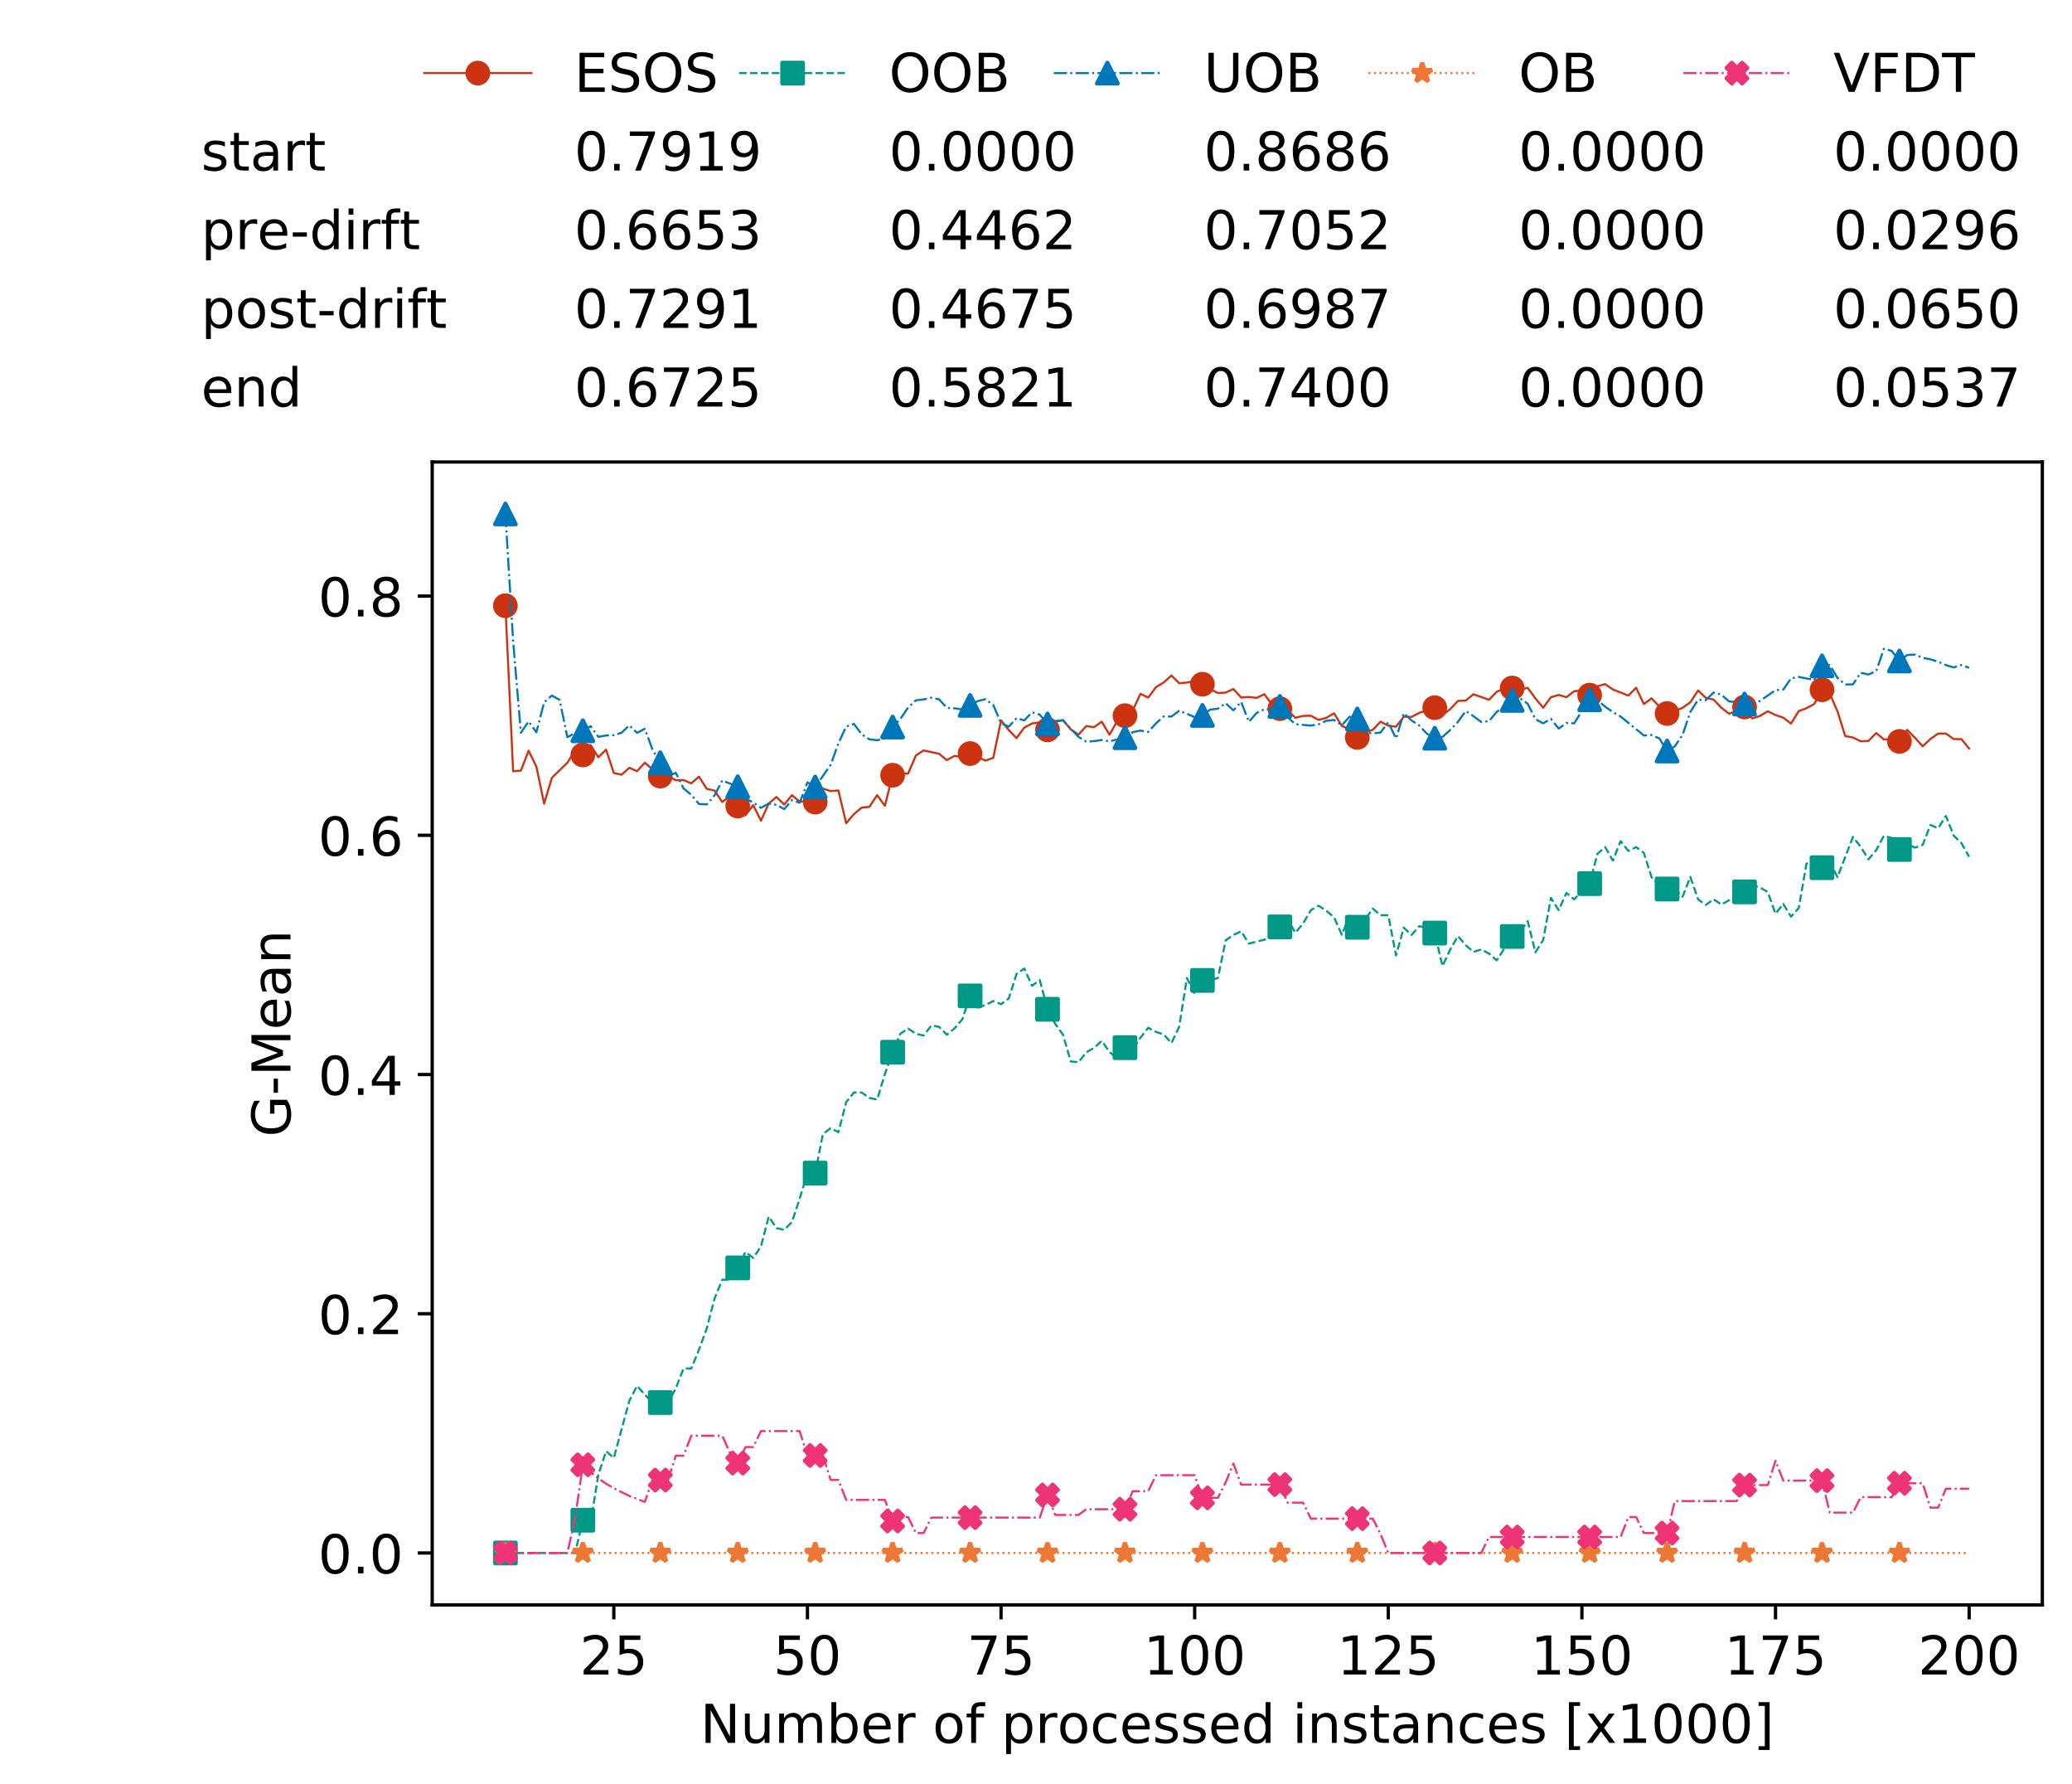 <?xml version="1.0" encoding="utf-8" standalone="no"?>
<!DOCTYPE svg PUBLIC "-//W3C//DTD SVG 1.1//EN"
  "http://www.w3.org/Graphics/SVG/1.1/DTD/svg11.dtd">
<!-- Created with matplotlib (https://matplotlib.org/) -->
<svg height="432.615pt" version="1.1" viewBox="0 0 502.65 432.615" width="502.65pt" xmlns="http://www.w3.org/2000/svg" xmlns:xlink="http://www.w3.org/1999/xlink">
 <defs>
  <style type="text/css">
*{stroke-linecap:butt;stroke-linejoin:round;white-space:pre;}
  </style>
 </defs>
 <g id="figure_1">
  <g id="patch_1">
   <path d="M 0 432.615 
L 502.65 432.615 
L 502.65 0 
L 0 0 
z
" style="fill:#ffffff;"/>
  </g>
  <g id="axes_1">
   <g id="patch_2">
    <path d="M 104.85 389.252 
L 495.45 389.252 
L 495.45 112.052 
L 104.85 112.052 
z
" style="fill:#ffffff;"/>
   </g>
   <g id="matplotlib.axis_1">
    <g id="xtick_1">
     <g id="line2d_1">
      <defs>
       <path d="M 0 0 
L 0 3.5 
" id="m39c0c76b7b" style="stroke:#000000;stroke-width:0.8;"/>
      </defs>
      <g>
       <use style="stroke:#000000;stroke-width:0.8;" x="148.908" xlink:href="#m39c0c76b7b" y="389.252"/>
      </g>
     </g>
     <g id="text_1">
      <!-- 25 -->
      <defs>
       <path d="M 19.188 8.297 
L 53.609 8.297 
L 53.609 0 
L 7.328 0 
L 7.328 8.297 
Q 12.938 14.109 22.625 23.891 
Q 32.328 33.688 34.812 36.531 
Q 39.547 41.844 41.422 45.531 
Q 43.312 49.219 43.312 52.781 
Q 43.312 58.594 39.234 62.25 
Q 35.156 65.922 28.609 65.922 
Q 23.969 65.922 18.812 64.312 
Q 13.672 62.703 7.812 59.422 
L 7.812 69.391 
Q 13.766 71.781 18.938 73 
Q 24.125 74.219 28.422 74.219 
Q 39.75 74.219 46.484 68.547 
Q 53.219 62.891 53.219 53.422 
Q 53.219 48.922 51.531 44.891 
Q 49.859 40.875 45.406 35.406 
Q 44.188 33.984 37.641 27.219 
Q 31.109 20.453 19.188 8.297 
z
" id="DejaVuSans-50"/>
       <path d="M 10.797 72.906 
L 49.516 72.906 
L 49.516 64.594 
L 19.828 64.594 
L 19.828 46.734 
Q 21.969 47.469 24.109 47.828 
Q 26.266 48.188 28.422 48.188 
Q 40.625 48.188 47.75 41.5 
Q 54.891 34.812 54.891 23.391 
Q 54.891 11.625 47.562 5.094 
Q 40.234 -1.422 26.906 -1.422 
Q 22.312 -1.422 17.547 -0.641 
Q 12.797 0.141 7.719 1.703 
L 7.719 11.625 
Q 12.109 9.234 16.797 8.062 
Q 21.484 6.891 26.703 6.891 
Q 35.156 6.891 40.078 11.328 
Q 45.016 15.766 45.016 23.391 
Q 45.016 31 40.078 35.438 
Q 35.156 39.891 26.703 39.891 
Q 22.75 39.891 18.812 39.016 
Q 14.891 38.141 10.797 36.281 
z
" id="DejaVuSans-53"/>
      </defs>
      <g transform="translate(140.636 406.13)scale(0.13 -0.13)">
       <use xlink:href="#DejaVuSans-50"/>
       <use x="63.623" xlink:href="#DejaVuSans-53"/>
      </g>
     </g>
    </g>
    <g id="xtick_2">
     <g id="line2d_2">
      <g>
       <use style="stroke:#000000;stroke-width:0.8;" x="195.877" xlink:href="#m39c0c76b7b" y="389.252"/>
      </g>
     </g>
     <g id="text_2">
      <!-- 50 -->
      <defs>
       <path d="M 31.781 66.406 
Q 24.172 66.406 20.328 58.906 
Q 16.5 51.422 16.5 36.375 
Q 16.5 21.391 20.328 13.891 
Q 24.172 6.391 31.781 6.391 
Q 39.453 6.391 43.281 13.891 
Q 47.125 21.391 47.125 36.375 
Q 47.125 51.422 43.281 58.906 
Q 39.453 66.406 31.781 66.406 
z
M 31.781 74.219 
Q 44.047 74.219 50.516 64.516 
Q 56.984 54.828 56.984 36.375 
Q 56.984 17.969 50.516 8.266 
Q 44.047 -1.422 31.781 -1.422 
Q 19.531 -1.422 13.062 8.266 
Q 6.594 17.969 6.594 36.375 
Q 6.594 54.828 13.062 64.516 
Q 19.531 74.219 31.781 74.219 
z
" id="DejaVuSans-48"/>
      </defs>
      <g transform="translate(187.606 406.13)scale(0.13 -0.13)">
       <use xlink:href="#DejaVuSans-53"/>
       <use x="63.623" xlink:href="#DejaVuSans-48"/>
      </g>
     </g>
    </g>
    <g id="xtick_3">
     <g id="line2d_3">
      <g>
       <use style="stroke:#000000;stroke-width:0.8;" x="242.847" xlink:href="#m39c0c76b7b" y="389.252"/>
      </g>
     </g>
     <g id="text_3">
      <!-- 75 -->
      <defs>
       <path d="M 8.203 72.906 
L 55.078 72.906 
L 55.078 68.703 
L 28.609 0 
L 18.312 0 
L 43.219 64.594 
L 8.203 64.594 
z
" id="DejaVuSans-55"/>
      </defs>
      <g transform="translate(234.576 406.13)scale(0.13 -0.13)">
       <use xlink:href="#DejaVuSans-55"/>
       <use x="63.623" xlink:href="#DejaVuSans-53"/>
      </g>
     </g>
    </g>
    <g id="xtick_4">
     <g id="line2d_4">
      <g>
       <use style="stroke:#000000;stroke-width:0.8;" x="289.817" xlink:href="#m39c0c76b7b" y="389.252"/>
      </g>
     </g>
     <g id="text_4">
      <!-- 100 -->
      <defs>
       <path d="M 12.406 8.297 
L 28.516 8.297 
L 28.516 63.922 
L 10.984 60.406 
L 10.984 69.391 
L 28.422 72.906 
L 38.281 72.906 
L 38.281 8.297 
L 54.391 8.297 
L 54.391 0 
L 12.406 0 
z
" id="DejaVuSans-49"/>
      </defs>
      <g transform="translate(277.41 406.13)scale(0.13 -0.13)">
       <use xlink:href="#DejaVuSans-49"/>
       <use x="63.623" xlink:href="#DejaVuSans-48"/>
       <use x="127.246" xlink:href="#DejaVuSans-48"/>
      </g>
     </g>
    </g>
    <g id="xtick_5">
     <g id="line2d_5">
      <g>
       <use style="stroke:#000000;stroke-width:0.8;" x="336.786" xlink:href="#m39c0c76b7b" y="389.252"/>
      </g>
     </g>
     <g id="text_5">
      <!-- 125 -->
      <g transform="translate(324.379 406.13)scale(0.13 -0.13)">
       <use xlink:href="#DejaVuSans-49"/>
       <use x="63.623" xlink:href="#DejaVuSans-50"/>
       <use x="127.246" xlink:href="#DejaVuSans-53"/>
      </g>
     </g>
    </g>
    <g id="xtick_6">
     <g id="line2d_6">
      <g>
       <use style="stroke:#000000;stroke-width:0.8;" x="383.756" xlink:href="#m39c0c76b7b" y="389.252"/>
      </g>
     </g>
     <g id="text_6">
      <!-- 150 -->
      <g transform="translate(371.349 406.13)scale(0.13 -0.13)">
       <use xlink:href="#DejaVuSans-49"/>
       <use x="63.623" xlink:href="#DejaVuSans-53"/>
       <use x="127.246" xlink:href="#DejaVuSans-48"/>
      </g>
     </g>
    </g>
    <g id="xtick_7">
     <g id="line2d_7">
      <g>
       <use style="stroke:#000000;stroke-width:0.8;" x="430.726" xlink:href="#m39c0c76b7b" y="389.252"/>
      </g>
     </g>
     <g id="text_7">
      <!-- 175 -->
      <g transform="translate(418.319 406.13)scale(0.13 -0.13)">
       <use xlink:href="#DejaVuSans-49"/>
       <use x="63.623" xlink:href="#DejaVuSans-55"/>
       <use x="127.246" xlink:href="#DejaVuSans-53"/>
      </g>
     </g>
    </g>
    <g id="xtick_8">
     <g id="line2d_8">
      <g>
       <use style="stroke:#000000;stroke-width:0.8;" x="477.695" xlink:href="#m39c0c76b7b" y="389.252"/>
      </g>
     </g>
     <g id="text_8">
      <!-- 200 -->
      <g transform="translate(465.289 406.13)scale(0.13 -0.13)">
       <use xlink:href="#DejaVuSans-50"/>
       <use x="63.623" xlink:href="#DejaVuSans-48"/>
       <use x="127.246" xlink:href="#DejaVuSans-48"/>
      </g>
     </g>
    </g>
    <g id="text_9">
     <!-- Number of processed instances [x1000] -->
     <defs>
      <path d="M 9.812 72.906 
L 23.094 72.906 
L 55.422 11.922 
L 55.422 72.906 
L 64.984 72.906 
L 64.984 0 
L 51.703 0 
L 19.391 60.984 
L 19.391 0 
L 9.812 0 
z
" id="DejaVuSans-78"/>
      <path d="M 8.5 21.578 
L 8.5 54.688 
L 17.484 54.688 
L 17.484 21.922 
Q 17.484 14.156 20.5 10.266 
Q 23.531 6.391 29.594 6.391 
Q 36.859 6.391 41.078 11.031 
Q 45.312 15.672 45.312 23.688 
L 45.312 54.688 
L 54.297 54.688 
L 54.297 0 
L 45.312 0 
L 45.312 8.406 
Q 42.047 3.422 37.719 1 
Q 33.406 -1.422 27.688 -1.422 
Q 18.266 -1.422 13.375 4.438 
Q 8.5 10.297 8.5 21.578 
z
M 31.109 56 
z
" id="DejaVuSans-117"/>
      <path d="M 52 44.188 
Q 55.375 50.25 60.062 53.125 
Q 64.75 56 71.094 56 
Q 79.641 56 84.281 50.016 
Q 88.922 44.047 88.922 33.016 
L 88.922 0 
L 79.891 0 
L 79.891 32.719 
Q 79.891 40.578 77.094 44.375 
Q 74.312 48.188 68.609 48.188 
Q 61.625 48.188 57.562 43.547 
Q 53.516 38.922 53.516 30.906 
L 53.516 0 
L 44.484 0 
L 44.484 32.719 
Q 44.484 40.625 41.703 44.406 
Q 38.922 48.188 33.109 48.188 
Q 26.219 48.188 22.156 43.531 
Q 18.109 38.875 18.109 30.906 
L 18.109 0 
L 9.078 0 
L 9.078 54.688 
L 18.109 54.688 
L 18.109 46.188 
Q 21.188 51.219 25.484 53.609 
Q 29.781 56 35.688 56 
Q 41.656 56 45.828 52.969 
Q 50 49.953 52 44.188 
z
" id="DejaVuSans-109"/>
      <path d="M 48.688 27.297 
Q 48.688 37.203 44.609 42.844 
Q 40.531 48.484 33.406 48.484 
Q 26.266 48.484 22.188 42.844 
Q 18.109 37.203 18.109 27.297 
Q 18.109 17.391 22.188 11.75 
Q 26.266 6.109 33.406 6.109 
Q 40.531 6.109 44.609 11.75 
Q 48.688 17.391 48.688 27.297 
z
M 18.109 46.391 
Q 20.953 51.266 25.266 53.625 
Q 29.594 56 35.594 56 
Q 45.562 56 51.781 48.094 
Q 58.016 40.188 58.016 27.297 
Q 58.016 14.406 51.781 6.484 
Q 45.562 -1.422 35.594 -1.422 
Q 29.594 -1.422 25.266 0.953 
Q 20.953 3.328 18.109 8.203 
L 18.109 0 
L 9.078 0 
L 9.078 75.984 
L 18.109 75.984 
z
" id="DejaVuSans-98"/>
      <path d="M 56.203 29.594 
L 56.203 25.203 
L 14.891 25.203 
Q 15.484 15.922 20.484 11.062 
Q 25.484 6.203 34.422 6.203 
Q 39.594 6.203 44.453 7.469 
Q 49.312 8.734 54.109 11.281 
L 54.109 2.781 
Q 49.266 0.734 44.188 -0.344 
Q 39.109 -1.422 33.891 -1.422 
Q 20.797 -1.422 13.156 6.188 
Q 5.516 13.812 5.516 26.812 
Q 5.516 40.234 12.766 48.109 
Q 20.016 56 32.328 56 
Q 43.359 56 49.781 48.891 
Q 56.203 41.797 56.203 29.594 
z
M 47.219 32.234 
Q 47.125 39.594 43.094 43.984 
Q 39.062 48.391 32.422 48.391 
Q 24.906 48.391 20.391 44.141 
Q 15.875 39.891 15.188 32.172 
z
" id="DejaVuSans-101"/>
      <path d="M 41.109 46.297 
Q 39.594 47.172 37.812 47.578 
Q 36.031 48 33.891 48 
Q 26.266 48 22.188 43.047 
Q 18.109 38.094 18.109 28.812 
L 18.109 0 
L 9.078 0 
L 9.078 54.688 
L 18.109 54.688 
L 18.109 46.188 
Q 20.953 51.172 25.484 53.578 
Q 30.031 56 36.531 56 
Q 37.453 56 38.578 55.875 
Q 39.703 55.766 41.062 55.516 
z
" id="DejaVuSans-114"/>
      <path id="DejaVuSans-32"/>
      <path d="M 30.609 48.391 
Q 23.391 48.391 19.188 42.75 
Q 14.984 37.109 14.984 27.297 
Q 14.984 17.484 19.156 11.844 
Q 23.344 6.203 30.609 6.203 
Q 37.797 6.203 41.984 11.859 
Q 46.188 17.531 46.188 27.297 
Q 46.188 37.016 41.984 42.703 
Q 37.797 48.391 30.609 48.391 
z
M 30.609 56 
Q 42.328 56 49.016 48.375 
Q 55.719 40.766 55.719 27.297 
Q 55.719 13.875 49.016 6.219 
Q 42.328 -1.422 30.609 -1.422 
Q 18.844 -1.422 12.172 6.219 
Q 5.516 13.875 5.516 27.297 
Q 5.516 40.766 12.172 48.375 
Q 18.844 56 30.609 56 
z
" id="DejaVuSans-111"/>
      <path d="M 37.109 75.984 
L 37.109 68.5 
L 28.516 68.5 
Q 23.688 68.5 21.797 66.547 
Q 19.922 64.594 19.922 59.516 
L 19.922 54.688 
L 34.719 54.688 
L 34.719 47.703 
L 19.922 47.703 
L 19.922 0 
L 10.891 0 
L 10.891 47.703 
L 2.297 47.703 
L 2.297 54.688 
L 10.891 54.688 
L 10.891 58.5 
Q 10.891 67.625 15.141 71.797 
Q 19.391 75.984 28.609 75.984 
z
" id="DejaVuSans-102"/>
      <path d="M 18.109 8.203 
L 18.109 -20.797 
L 9.078 -20.797 
L 9.078 54.688 
L 18.109 54.688 
L 18.109 46.391 
Q 20.953 51.266 25.266 53.625 
Q 29.594 56 35.594 56 
Q 45.562 56 51.781 48.094 
Q 58.016 40.188 58.016 27.297 
Q 58.016 14.406 51.781 6.484 
Q 45.562 -1.422 35.594 -1.422 
Q 29.594 -1.422 25.266 0.953 
Q 20.953 3.328 18.109 8.203 
z
M 48.688 27.297 
Q 48.688 37.203 44.609 42.844 
Q 40.531 48.484 33.406 48.484 
Q 26.266 48.484 22.188 42.844 
Q 18.109 37.203 18.109 27.297 
Q 18.109 17.391 22.188 11.75 
Q 26.266 6.109 33.406 6.109 
Q 40.531 6.109 44.609 11.75 
Q 48.688 17.391 48.688 27.297 
z
" id="DejaVuSans-112"/>
      <path d="M 48.781 52.594 
L 48.781 44.188 
Q 44.969 46.297 41.141 47.344 
Q 37.312 48.391 33.406 48.391 
Q 24.656 48.391 19.812 42.844 
Q 14.984 37.312 14.984 27.297 
Q 14.984 17.281 19.812 11.734 
Q 24.656 6.203 33.406 6.203 
Q 37.312 6.203 41.141 7.25 
Q 44.969 8.297 48.781 10.406 
L 48.781 2.094 
Q 45.016 0.344 40.984 -0.531 
Q 36.969 -1.422 32.422 -1.422 
Q 20.062 -1.422 12.781 6.344 
Q 5.516 14.109 5.516 27.297 
Q 5.516 40.672 12.859 48.328 
Q 20.219 56 33.016 56 
Q 37.156 56 41.109 55.141 
Q 45.062 54.297 48.781 52.594 
z
" id="DejaVuSans-99"/>
      <path d="M 44.281 53.078 
L 44.281 44.578 
Q 40.484 46.531 36.375 47.5 
Q 32.281 48.484 27.875 48.484 
Q 21.188 48.484 17.844 46.438 
Q 14.5 44.391 14.5 40.281 
Q 14.5 37.156 16.891 35.375 
Q 19.281 33.594 26.516 31.984 
L 29.594 31.297 
Q 39.156 29.25 43.188 25.516 
Q 47.219 21.781 47.219 15.094 
Q 47.219 7.469 41.188 3.016 
Q 35.156 -1.422 24.609 -1.422 
Q 20.219 -1.422 15.453 -0.562 
Q 10.688 0.297 5.422 2 
L 5.422 11.281 
Q 10.406 8.688 15.234 7.391 
Q 20.062 6.109 24.812 6.109 
Q 31.156 6.109 34.562 8.281 
Q 37.984 10.453 37.984 14.406 
Q 37.984 18.062 35.516 20.016 
Q 33.062 21.969 24.703 23.781 
L 21.578 24.516 
Q 13.234 26.266 9.516 29.906 
Q 5.812 33.547 5.812 39.891 
Q 5.812 47.609 11.281 51.797 
Q 16.75 56 26.812 56 
Q 31.781 56 36.172 55.266 
Q 40.578 54.547 44.281 53.078 
z
" id="DejaVuSans-115"/>
      <path d="M 45.406 46.391 
L 45.406 75.984 
L 54.391 75.984 
L 54.391 0 
L 45.406 0 
L 45.406 8.203 
Q 42.578 3.328 38.25 0.953 
Q 33.938 -1.422 27.875 -1.422 
Q 17.969 -1.422 11.734 6.484 
Q 5.516 14.406 5.516 27.297 
Q 5.516 40.188 11.734 48.094 
Q 17.969 56 27.875 56 
Q 33.938 56 38.25 53.625 
Q 42.578 51.266 45.406 46.391 
z
M 14.797 27.297 
Q 14.797 17.391 18.875 11.75 
Q 22.953 6.109 30.078 6.109 
Q 37.203 6.109 41.297 11.75 
Q 45.406 17.391 45.406 27.297 
Q 45.406 37.203 41.297 42.844 
Q 37.203 48.484 30.078 48.484 
Q 22.953 48.484 18.875 42.844 
Q 14.797 37.203 14.797 27.297 
z
" id="DejaVuSans-100"/>
      <path d="M 9.422 54.688 
L 18.406 54.688 
L 18.406 0 
L 9.422 0 
z
M 9.422 75.984 
L 18.406 75.984 
L 18.406 64.594 
L 9.422 64.594 
z
" id="DejaVuSans-105"/>
      <path d="M 54.891 33.016 
L 54.891 0 
L 45.906 0 
L 45.906 32.719 
Q 45.906 40.484 42.875 44.328 
Q 39.844 48.188 33.797 48.188 
Q 26.516 48.188 22.312 43.547 
Q 18.109 38.922 18.109 30.906 
L 18.109 0 
L 9.078 0 
L 9.078 54.688 
L 18.109 54.688 
L 18.109 46.188 
Q 21.344 51.125 25.703 53.562 
Q 30.078 56 35.797 56 
Q 45.219 56 50.047 50.172 
Q 54.891 44.344 54.891 33.016 
z
" id="DejaVuSans-110"/>
      <path d="M 18.312 70.219 
L 18.312 54.688 
L 36.812 54.688 
L 36.812 47.703 
L 18.312 47.703 
L 18.312 18.016 
Q 18.312 11.328 20.141 9.422 
Q 21.969 7.516 27.594 7.516 
L 36.812 7.516 
L 36.812 0 
L 27.594 0 
Q 17.188 0 13.234 3.875 
Q 9.281 7.766 9.281 18.016 
L 9.281 47.703 
L 2.688 47.703 
L 2.688 54.688 
L 9.281 54.688 
L 9.281 70.219 
z
" id="DejaVuSans-116"/>
      <path d="M 34.281 27.484 
Q 23.391 27.484 19.188 25 
Q 14.984 22.516 14.984 16.5 
Q 14.984 11.719 18.141 8.906 
Q 21.297 6.109 26.703 6.109 
Q 34.188 6.109 38.703 11.406 
Q 43.219 16.703 43.219 25.484 
L 43.219 27.484 
z
M 52.203 31.203 
L 52.203 0 
L 43.219 0 
L 43.219 8.297 
Q 40.141 3.328 35.547 0.953 
Q 30.953 -1.422 24.312 -1.422 
Q 15.922 -1.422 10.953 3.297 
Q 6 8.016 6 15.922 
Q 6 25.141 12.172 29.828 
Q 18.359 34.516 30.609 34.516 
L 43.219 34.516 
L 43.219 35.406 
Q 43.219 41.609 39.141 45 
Q 35.062 48.391 27.688 48.391 
Q 23 48.391 18.547 47.266 
Q 14.109 46.141 10.016 43.891 
L 10.016 52.203 
Q 14.938 54.109 19.578 55.047 
Q 24.219 56 28.609 56 
Q 40.484 56 46.344 49.844 
Q 52.203 43.703 52.203 31.203 
z
" id="DejaVuSans-97"/>
      <path d="M 8.594 75.984 
L 29.297 75.984 
L 29.297 69 
L 17.578 69 
L 17.578 -6.203 
L 29.297 -6.203 
L 29.297 -13.188 
L 8.594 -13.188 
z
" id="DejaVuSans-91"/>
      <path d="M 54.891 54.688 
L 35.109 28.078 
L 55.906 0 
L 45.312 0 
L 29.391 21.484 
L 13.484 0 
L 2.875 0 
L 24.125 28.609 
L 4.688 54.688 
L 15.281 54.688 
L 29.781 35.203 
L 44.281 54.688 
z
" id="DejaVuSans-120"/>
      <path d="M 30.422 75.984 
L 30.422 -13.188 
L 9.719 -13.188 
L 9.719 -6.203 
L 21.391 -6.203 
L 21.391 69 
L 9.719 69 
L 9.719 75.984 
z
" id="DejaVuSans-93"/>
     </defs>
     <g transform="translate(169.881 422.711)scale(0.13 -0.13)">
      <use xlink:href="#DejaVuSans-78"/>
      <use x="74.805" xlink:href="#DejaVuSans-117"/>
      <use x="138.184" xlink:href="#DejaVuSans-109"/>
      <use x="235.596" xlink:href="#DejaVuSans-98"/>
      <use x="299.072" xlink:href="#DejaVuSans-101"/>
      <use x="360.596" xlink:href="#DejaVuSans-114"/>
      <use x="401.709" xlink:href="#DejaVuSans-32"/>
      <use x="433.496" xlink:href="#DejaVuSans-111"/>
      <use x="494.678" xlink:href="#DejaVuSans-102"/>
      <use x="529.883" xlink:href="#DejaVuSans-32"/>
      <use x="561.67" xlink:href="#DejaVuSans-112"/>
      <use x="625.146" xlink:href="#DejaVuSans-114"/>
      <use x="666.229" xlink:href="#DejaVuSans-111"/>
      <use x="727.41" xlink:href="#DejaVuSans-99"/>
      <use x="782.391" xlink:href="#DejaVuSans-101"/>
      <use x="843.914" xlink:href="#DejaVuSans-115"/>
      <use x="896.014" xlink:href="#DejaVuSans-115"/>
      <use x="948.113" xlink:href="#DejaVuSans-101"/>
      <use x="1009.637" xlink:href="#DejaVuSans-100"/>
      <use x="1073.113" xlink:href="#DejaVuSans-32"/>
      <use x="1104.9" xlink:href="#DejaVuSans-105"/>
      <use x="1132.684" xlink:href="#DejaVuSans-110"/>
      <use x="1196.062" xlink:href="#DejaVuSans-115"/>
      <use x="1248.162" xlink:href="#DejaVuSans-116"/>
      <use x="1287.371" xlink:href="#DejaVuSans-97"/>
      <use x="1348.65" xlink:href="#DejaVuSans-110"/>
      <use x="1412.029" xlink:href="#DejaVuSans-99"/>
      <use x="1467.01" xlink:href="#DejaVuSans-101"/>
      <use x="1528.533" xlink:href="#DejaVuSans-115"/>
      <use x="1580.633" xlink:href="#DejaVuSans-32"/>
      <use x="1612.42" xlink:href="#DejaVuSans-91"/>
      <use x="1651.434" xlink:href="#DejaVuSans-120"/>
      <use x="1710.613" xlink:href="#DejaVuSans-49"/>
      <use x="1774.236" xlink:href="#DejaVuSans-48"/>
      <use x="1837.859" xlink:href="#DejaVuSans-48"/>
      <use x="1901.482" xlink:href="#DejaVuSans-48"/>
      <use x="1965.105" xlink:href="#DejaVuSans-93"/>
     </g>
    </g>
   </g>
   <g id="matplotlib.axis_2">
    <g id="ytick_1">
     <g id="line2d_9">
      <defs>
       <path d="M 0 0 
L -3.5 0 
" id="m29b080767d" style="stroke:#000000;stroke-width:0.8;"/>
      </defs>
      <g>
       <use style="stroke:#000000;stroke-width:0.8;" x="104.85" xlink:href="#m29b080767d" y="376.652"/>
      </g>
     </g>
     <g id="text_10">
      <!-- 0.0 -->
      <defs>
       <path d="M 10.688 12.406 
L 21 12.406 
L 21 0 
L 10.688 0 
z
" id="DejaVuSans-46"/>
      </defs>
      <g transform="translate(77.176 381.591)scale(0.13 -0.13)">
       <use xlink:href="#DejaVuSans-48"/>
       <use x="63.623" xlink:href="#DejaVuSans-46"/>
       <use x="95.41" xlink:href="#DejaVuSans-48"/>
      </g>
     </g>
    </g>
    <g id="ytick_2">
     <g id="line2d_10">
      <g>
       <use style="stroke:#000000;stroke-width:0.8;" x="104.85" xlink:href="#m29b080767d" y="318.63"/>
      </g>
     </g>
     <g id="text_11">
      <!-- 0.2 -->
      <g transform="translate(77.176 323.569)scale(0.13 -0.13)">
       <use xlink:href="#DejaVuSans-48"/>
       <use x="63.623" xlink:href="#DejaVuSans-46"/>
       <use x="95.41" xlink:href="#DejaVuSans-50"/>
      </g>
     </g>
    </g>
    <g id="ytick_3">
     <g id="line2d_11">
      <g>
       <use style="stroke:#000000;stroke-width:0.8;" x="104.85" xlink:href="#m29b080767d" y="260.609"/>
      </g>
     </g>
     <g id="text_12">
      <!-- 0.4 -->
      <defs>
       <path d="M 37.797 64.312 
L 12.891 25.391 
L 37.797 25.391 
z
M 35.203 72.906 
L 47.609 72.906 
L 47.609 25.391 
L 58.016 25.391 
L 58.016 17.188 
L 47.609 17.188 
L 47.609 0 
L 37.797 0 
L 37.797 17.188 
L 4.891 17.188 
L 4.891 26.703 
z
" id="DejaVuSans-52"/>
      </defs>
      <g transform="translate(77.176 265.548)scale(0.13 -0.13)">
       <use xlink:href="#DejaVuSans-48"/>
       <use x="63.623" xlink:href="#DejaVuSans-46"/>
       <use x="95.41" xlink:href="#DejaVuSans-52"/>
      </g>
     </g>
    </g>
    <g id="ytick_4">
     <g id="line2d_12">
      <g>
       <use style="stroke:#000000;stroke-width:0.8;" x="104.85" xlink:href="#m29b080767d" y="202.588"/>
      </g>
     </g>
     <g id="text_13">
      <!-- 0.6 -->
      <defs>
       <path d="M 33.016 40.375 
Q 26.375 40.375 22.484 35.828 
Q 18.609 31.297 18.609 23.391 
Q 18.609 15.531 22.484 10.953 
Q 26.375 6.391 33.016 6.391 
Q 39.656 6.391 43.531 10.953 
Q 47.406 15.531 47.406 23.391 
Q 47.406 31.297 43.531 35.828 
Q 39.656 40.375 33.016 40.375 
z
M 52.594 71.297 
L 52.594 62.312 
Q 48.875 64.062 45.094 64.984 
Q 41.312 65.922 37.594 65.922 
Q 27.828 65.922 22.672 59.328 
Q 17.531 52.734 16.797 39.406 
Q 19.672 43.656 24.016 45.922 
Q 28.375 48.188 33.594 48.188 
Q 44.578 48.188 50.953 41.516 
Q 57.328 34.859 57.328 23.391 
Q 57.328 12.156 50.688 5.359 
Q 44.047 -1.422 33.016 -1.422 
Q 20.359 -1.422 13.672 8.266 
Q 6.984 17.969 6.984 36.375 
Q 6.984 53.656 15.188 63.938 
Q 23.391 74.219 37.203 74.219 
Q 40.922 74.219 44.703 73.484 
Q 48.484 72.75 52.594 71.297 
z
" id="DejaVuSans-54"/>
      </defs>
      <g transform="translate(77.176 207.527)scale(0.13 -0.13)">
       <use xlink:href="#DejaVuSans-48"/>
       <use x="63.623" xlink:href="#DejaVuSans-46"/>
       <use x="95.41" xlink:href="#DejaVuSans-54"/>
      </g>
     </g>
    </g>
    <g id="ytick_5">
     <g id="line2d_13">
      <g>
       <use style="stroke:#000000;stroke-width:0.8;" x="104.85" xlink:href="#m29b080767d" y="144.566"/>
      </g>
     </g>
     <g id="text_14">
      <!-- 0.8 -->
      <defs>
       <path d="M 31.781 34.625 
Q 24.75 34.625 20.719 30.859 
Q 16.703 27.094 16.703 20.516 
Q 16.703 13.922 20.719 10.156 
Q 24.75 6.391 31.781 6.391 
Q 38.812 6.391 42.859 10.172 
Q 46.922 13.969 46.922 20.516 
Q 46.922 27.094 42.891 30.859 
Q 38.875 34.625 31.781 34.625 
z
M 21.922 38.812 
Q 15.578 40.375 12.031 44.719 
Q 8.5 49.078 8.5 55.328 
Q 8.5 64.062 14.719 69.141 
Q 20.953 74.219 31.781 74.219 
Q 42.672 74.219 48.875 69.141 
Q 55.078 64.062 55.078 55.328 
Q 55.078 49.078 51.531 44.719 
Q 48 40.375 41.703 38.812 
Q 48.828 37.156 52.797 32.312 
Q 56.781 27.484 56.781 20.516 
Q 56.781 9.906 50.312 4.234 
Q 43.844 -1.422 31.781 -1.422 
Q 19.734 -1.422 13.25 4.234 
Q 6.781 9.906 6.781 20.516 
Q 6.781 27.484 10.781 32.312 
Q 14.797 37.156 21.922 38.812 
z
M 18.312 54.391 
Q 18.312 48.734 21.844 45.562 
Q 25.391 42.391 31.781 42.391 
Q 38.141 42.391 41.719 45.562 
Q 45.312 48.734 45.312 54.391 
Q 45.312 60.062 41.719 63.234 
Q 38.141 66.406 31.781 66.406 
Q 25.391 66.406 21.844 63.234 
Q 18.312 60.062 18.312 54.391 
z
" id="DejaVuSans-56"/>
      </defs>
      <g transform="translate(77.176 149.505)scale(0.13 -0.13)">
       <use xlink:href="#DejaVuSans-48"/>
       <use x="63.623" xlink:href="#DejaVuSans-46"/>
       <use x="95.41" xlink:href="#DejaVuSans-56"/>
      </g>
     </g>
    </g>
    <g id="text_15">
     <!-- G-Mean -->
     <defs>
      <path d="M 59.516 10.406 
L 59.516 29.984 
L 43.406 29.984 
L 43.406 38.094 
L 69.281 38.094 
L 69.281 6.781 
Q 63.578 2.734 56.688 0.656 
Q 49.812 -1.422 42 -1.422 
Q 24.906 -1.422 15.25 8.562 
Q 5.609 18.562 5.609 36.375 
Q 5.609 54.25 15.25 64.234 
Q 24.906 74.219 42 74.219 
Q 49.125 74.219 55.547 72.453 
Q 61.969 70.703 67.391 67.281 
L 67.391 56.781 
Q 61.922 61.422 55.766 63.766 
Q 49.609 66.109 42.828 66.109 
Q 29.438 66.109 22.719 58.641 
Q 16.016 51.172 16.016 36.375 
Q 16.016 21.625 22.719 14.156 
Q 29.438 6.688 42.828 6.688 
Q 48.047 6.688 52.141 7.594 
Q 56.25 8.5 59.516 10.406 
z
" id="DejaVuSans-71"/>
      <path d="M 4.891 31.391 
L 31.203 31.391 
L 31.203 23.391 
L 4.891 23.391 
z
" id="DejaVuSans-45"/>
      <path d="M 9.812 72.906 
L 24.516 72.906 
L 43.109 23.297 
L 61.812 72.906 
L 76.516 72.906 
L 76.516 0 
L 66.891 0 
L 66.891 64.016 
L 48.094 14.016 
L 38.188 14.016 
L 19.391 64.016 
L 19.391 0 
L 9.812 0 
z
" id="DejaVuSans-77"/>
     </defs>
     <g transform="translate(70.472 275.744)rotate(-90)scale(0.13 -0.13)">
      <use xlink:href="#DejaVuSans-71"/>
      <use x="77.49" xlink:href="#DejaVuSans-45"/>
      <use x="113.574" xlink:href="#DejaVuSans-77"/>
      <use x="199.854" xlink:href="#DejaVuSans-101"/>
      <use x="261.377" xlink:href="#DejaVuSans-97"/>
      <use x="322.656" xlink:href="#DejaVuSans-110"/>
     </g>
    </g>
   </g>
   <g id="line2d_14"/>
   <g id="line2d_15"/>
   <g id="line2d_16"/>
   <g id="line2d_17"/>
   <g id="line2d_18"/>
   <g id="line2d_19">
    <path clip-path="url(#pc97de01094)" d="M 122.605 146.904 
L 124.483 187.067 
L 126.362 186.896 
L 128.241 182.078 
L 130.12 185.933 
L 131.998 194.905 
L 133.877 188.65 
L 137.635 184.984 
L 139.514 182.038 
L 141.392 183.102 
L 143.271 180.704 
L 145.15 183.666 
L 147.029 181.814 
L 148.908 187.48 
L 150.786 187.893 
L 152.665 186.218 
L 154.544 187.043 
L 156.423 184.979 
L 160.18 188.223 
L 162.059 188.246 
L 163.938 189.237 
L 165.817 189.188 
L 167.695 189.994 
L 169.574 188.363 
L 171.453 191.325 
L 173.332 191.733 
L 175.211 194.511 
L 177.089 193.059 
L 178.968 195.495 
L 180.847 197.717 
L 182.726 195.297 
L 184.605 199.048 
L 186.483 194.874 
L 188.362 193.294 
L 190.241 195.132 
L 192.12 192.852 
L 193.998 194.44 
L 195.877 194.258 
L 197.756 194.534 
L 199.635 191.262 
L 201.514 191.871 
L 203.392 191.714 
L 205.271 199.673 
L 207.15 197.453 
L 209.029 195.884 
L 210.908 195.683 
L 212.786 192.859 
L 214.665 195.436 
L 216.544 188.017 
L 218.423 187.645 
L 220.302 187.609 
L 222.18 183.233 
L 224.059 182.008 
L 227.817 182.813 
L 229.695 184.355 
L 231.574 183.328 
L 233.453 183.656 
L 235.332 182.764 
L 239.089 184.484 
L 240.968 183.774 
L 242.847 174.702 
L 244.726 177.086 
L 246.605 179.02 
L 248.483 176.467 
L 250.362 175.47 
L 252.241 175.21 
L 254.12 177.01 
L 255.998 175.028 
L 257.877 174.654 
L 259.756 176.903 
L 261.635 178.191 
L 263.514 176.093 
L 265.392 176.376 
L 267.271 175.027 
L 269.15 178.196 
L 271.029 174.916 
L 274.786 172.314 
L 276.665 168.271 
L 278.544 169.193 
L 280.423 166.662 
L 282.302 165.523 
L 284.18 163.835 
L 286.059 165.708 
L 287.938 165.548 
L 289.817 165.137 
L 291.695 165.951 
L 293.574 167.176 
L 295.453 168.076 
L 297.332 167.978 
L 299.211 167.098 
L 301.089 169.165 
L 302.968 169.043 
L 304.847 169.256 
L 306.726 168.375 
L 308.605 170.942 
L 310.483 171.87 
L 312.362 172.243 
L 314.241 174.081 
L 316.12 173.633 
L 317.998 173.584 
L 319.877 174.597 
L 321.756 174.088 
L 323.635 173.007 
L 325.514 176.038 
L 327.392 176.891 
L 329.271 178.854 
L 331.15 177.639 
L 333.029 176.997 
L 334.908 175.029 
L 336.786 176.015 
L 338.665 176.246 
L 340.544 173.82 
L 342.423 173.884 
L 344.302 172.888 
L 348.059 171.638 
L 349.938 173.392 
L 351.817 171.996 
L 353.695 169.995 
L 355.574 169.903 
L 357.453 168.373 
L 361.211 169.726 
L 363.089 167.782 
L 364.968 166.94 
L 366.847 166.87 
L 368.726 167.305 
L 370.605 166.814 
L 372.483 169.395 
L 374.362 171.648 
L 376.241 169.108 
L 378.12 168.54 
L 379.998 169.098 
L 381.877 167.646 
L 383.756 167.446 
L 385.635 168.59 
L 387.514 166.447 
L 389.392 165.915 
L 391.271 167.221 
L 395.029 168.705 
L 396.908 166.798 
L 398.786 170.76 
L 400.665 169.364 
L 402.544 171.345 
L 404.423 173.054 
L 406.302 172.484 
L 408.18 171.662 
L 410.059 170.332 
L 411.938 167.456 
L 413.817 169.242 
L 415.695 169.673 
L 417.574 171.651 
L 419.453 173.085 
L 421.332 172.43 
L 423.211 171.473 
L 425.089 174.244 
L 426.968 173.638 
L 428.847 172.515 
L 430.726 173.426 
L 432.605 174.055 
L 434.483 175.493 
L 436.362 172.464 
L 438.241 171.764 
L 440.12 170.739 
L 441.998 167.288 
L 443.877 168.278 
L 445.756 172.499 
L 447.635 178.512 
L 449.514 178.873 
L 451.392 179.788 
L 453.271 179.703 
L 455.15 177.785 
L 457.029 179.344 
L 458.908 179.287 
L 460.786 179.818 
L 462.665 177.023 
L 464.544 178.917 
L 466.423 181.019 
L 468.302 179.22 
L 470.18 177.919 
L 472.059 177.903 
L 473.938 179.24 
L 475.817 179.261 
L 477.695 181.543 
L 477.695 181.543 
" style="fill:none;stroke:#cc3311;stroke-linecap:square;stroke-width:0.5;"/>
    <defs>
     <path d="M 0 2.5 
C 0.663 2.5 1.299 2.237 1.768 1.768 
C 2.237 1.299 2.5 0.663 2.5 0 
C 2.5 -0.663 2.237 -1.299 1.768 -1.768 
C 1.299 -2.237 0.663 -2.5 0 -2.5 
C -0.663 -2.5 -1.299 -2.237 -1.768 -1.768 
C -2.237 -1.299 -2.5 -0.663 -2.5 0 
C -2.5 0.663 -2.237 1.299 -1.768 1.768 
C -1.299 2.237 -0.663 2.5 0 2.5 
z
" id="m0f3a8417b7" style="stroke:#cc3311;"/>
    </defs>
    <g clip-path="url(#pc97de01094)">
     <use style="fill:#cc3311;stroke:#cc3311;" x="122.605" xlink:href="#m0f3a8417b7" y="146.904"/>
     <use style="fill:#cc3311;stroke:#cc3311;" x="141.392" xlink:href="#m0f3a8417b7" y="183.102"/>
     <use style="fill:#cc3311;stroke:#cc3311;" x="160.18" xlink:href="#m0f3a8417b7" y="188.223"/>
     <use style="fill:#cc3311;stroke:#cc3311;" x="178.968" xlink:href="#m0f3a8417b7" y="195.495"/>
     <use style="fill:#cc3311;stroke:#cc3311;" x="197.756" xlink:href="#m0f3a8417b7" y="194.534"/>
     <use style="fill:#cc3311;stroke:#cc3311;" x="216.544" xlink:href="#m0f3a8417b7" y="188.017"/>
     <use style="fill:#cc3311;stroke:#cc3311;" x="235.332" xlink:href="#m0f3a8417b7" y="182.764"/>
     <use style="fill:#cc3311;stroke:#cc3311;" x="254.12" xlink:href="#m0f3a8417b7" y="177.01"/>
     <use style="fill:#cc3311;stroke:#cc3311;" x="272.908" xlink:href="#m0f3a8417b7" y="173.573"/>
     <use style="fill:#cc3311;stroke:#cc3311;" x="291.695" xlink:href="#m0f3a8417b7" y="165.951"/>
     <use style="fill:#cc3311;stroke:#cc3311;" x="310.483" xlink:href="#m0f3a8417b7" y="171.87"/>
     <use style="fill:#cc3311;stroke:#cc3311;" x="329.271" xlink:href="#m0f3a8417b7" y="178.854"/>
     <use style="fill:#cc3311;stroke:#cc3311;" x="348.059" xlink:href="#m0f3a8417b7" y="171.638"/>
     <use style="fill:#cc3311;stroke:#cc3311;" x="366.847" xlink:href="#m0f3a8417b7" y="166.87"/>
     <use style="fill:#cc3311;stroke:#cc3311;" x="385.635" xlink:href="#m0f3a8417b7" y="168.59"/>
     <use style="fill:#cc3311;stroke:#cc3311;" x="404.423" xlink:href="#m0f3a8417b7" y="173.054"/>
     <use style="fill:#cc3311;stroke:#cc3311;" x="423.211" xlink:href="#m0f3a8417b7" y="171.473"/>
     <use style="fill:#cc3311;stroke:#cc3311;" x="441.998" xlink:href="#m0f3a8417b7" y="167.288"/>
     <use style="fill:#cc3311;stroke:#cc3311;" x="460.786" xlink:href="#m0f3a8417b7" y="179.818"/>
    </g>
   </g>
   <g id="line2d_20"/>
   <g id="line2d_21"/>
   <g id="line2d_22"/>
   <g id="line2d_23"/>
   <g id="line2d_24">
    <path clip-path="url(#pc97de01094)" d="M 122.605 376.652 
L 139.514 376.652 
L 141.392 368.7 
L 143.271 369.363 
L 145.15 357.7 
L 147.029 351.954 
L 148.908 353.6 
L 152.665 339.76 
L 154.544 336.115 
L 156.423 338.248 
L 158.302 340.168 
L 162.059 340.168 
L 163.938 336.749 
L 165.817 331.914 
L 167.695 331.914 
L 169.574 327.327 
L 171.453 322.204 
L 173.332 314.962 
L 175.211 310.378 
L 177.089 310.378 
L 178.968 307.506 
L 180.847 303.629 
L 182.726 305.09 
L 184.605 302.311 
L 186.483 295.058 
L 188.362 297.868 
L 190.241 298.279 
L 192.12 296.379 
L 193.998 290.693 
L 195.877 284.511 
L 197.756 284.511 
L 199.635 275.029 
L 201.514 273.62 
L 203.392 274.583 
L 205.271 267.33 
L 207.15 264.963 
L 209.029 264.966 
L 210.908 266.285 
L 212.786 266.687 
L 214.665 260.505 
L 216.544 255.201 
L 218.423 250.716 
L 220.302 249.458 
L 222.18 250.733 
L 224.059 251.159 
L 225.938 248.703 
L 227.817 249.053 
L 229.695 250.958 
L 231.574 249.403 
L 233.453 247.21 
L 235.332 241.535 
L 237.211 244.371 
L 239.089 243.73 
L 240.968 242.78 
L 242.847 243.556 
L 244.726 242.156 
L 246.605 236.215 
L 248.483 234.899 
L 250.362 239.082 
L 252.241 237.704 
L 254.12 244.787 
L 255.998 248.334 
L 257.877 250.955 
L 259.756 257.429 
L 261.635 257.618 
L 263.514 255.234 
L 265.392 254.152 
L 267.271 252.459 
L 269.15 255.113 
L 271.029 256.784 
L 272.908 254.101 
L 274.786 254.57 
L 276.665 251.677 
L 278.544 249.266 
L 280.423 250.269 
L 282.302 250.885 
L 284.18 252.987 
L 286.059 249.012 
L 287.938 237.204 
L 289.817 241.034 
L 291.695 237.784 
L 293.574 237.767 
L 295.453 237.207 
L 297.332 228.051 
L 299.211 226.757 
L 301.089 225.867 
L 302.968 228.85 
L 306.726 227.9 
L 308.605 226.68 
L 312.362 222.951 
L 314.241 226.224 
L 316.12 223.981 
L 317.998 220.762 
L 319.877 219.666 
L 321.756 220.895 
L 323.635 222.468 
L 325.514 226.708 
L 327.392 222.084 
L 329.271 224.894 
L 331.15 223.039 
L 333.029 220.375 
L 334.908 221.97 
L 336.786 221.978 
L 338.665 231.728 
L 340.544 224.973 
L 342.423 226.761 
L 344.302 224.639 
L 346.18 225.015 
L 348.059 226.297 
L 349.938 234.322 
L 351.817 230.275 
L 353.695 227.017 
L 355.574 229.257 
L 357.453 230.878 
L 359.332 230.267 
L 361.211 231.266 
L 363.089 232.918 
L 366.847 227.124 
L 368.726 225.989 
L 370.605 223.408 
L 372.483 230.968 
L 374.362 227.983 
L 376.241 217.762 
L 378.12 220.75 
L 379.998 216.567 
L 381.877 218.127 
L 383.756 216.054 
L 385.635 214.312 
L 387.514 207.082 
L 389.392 205.44 
L 391.271 208.721 
L 393.15 203.991 
L 395.029 206.375 
L 396.908 205.451 
L 398.786 206.859 
L 400.665 212.774 
L 402.544 214.813 
L 404.423 215.615 
L 406.302 215.7 
L 408.18 217.484 
L 410.059 212.674 
L 411.938 218.115 
L 413.817 219.479 
L 415.695 218.08 
L 417.574 219.371 
L 423.211 216.311 
L 425.089 214.69 
L 426.968 215.238 
L 428.847 216.358 
L 430.726 221.627 
L 432.605 219.224 
L 434.483 222.323 
L 436.362 220.223 
L 438.241 209.444 
L 440.12 208.845 
L 441.998 210.439 
L 443.877 209.04 
L 445.756 212.726 
L 449.514 202.989 
L 451.392 205.381 
L 453.271 208.429 
L 455.15 206.199 
L 457.029 202.693 
L 458.908 203.25 
L 460.786 206.028 
L 462.665 204.679 
L 464.544 205.585 
L 466.423 204.931 
L 468.302 200.09 
L 470.18 200.866 
L 472.059 197.895 
L 473.938 202.648 
L 475.817 204.486 
L 477.695 207.78 
L 477.695 207.78 
" style="fill:none;stroke:#009988;stroke-dasharray:1.85,0.8;stroke-dashoffset:0;stroke-width:0.5;"/>
    <defs>
     <path d="M -2.5 2.5 
L 2.5 2.5 
L 2.5 -2.5 
L -2.5 -2.5 
z
" id="m85c39ecee5" style="stroke:#009988;stroke-linejoin:miter;"/>
    </defs>
    <g clip-path="url(#pc97de01094)">
     <use style="fill:#009988;stroke:#009988;stroke-linejoin:miter;" x="122.605" xlink:href="#m85c39ecee5" y="376.652"/>
     <use style="fill:#009988;stroke:#009988;stroke-linejoin:miter;" x="141.392" xlink:href="#m85c39ecee5" y="368.7"/>
     <use style="fill:#009988;stroke:#009988;stroke-linejoin:miter;" x="160.18" xlink:href="#m85c39ecee5" y="340.168"/>
     <use style="fill:#009988;stroke:#009988;stroke-linejoin:miter;" x="178.968" xlink:href="#m85c39ecee5" y="307.506"/>
     <use style="fill:#009988;stroke:#009988;stroke-linejoin:miter;" x="197.756" xlink:href="#m85c39ecee5" y="284.511"/>
     <use style="fill:#009988;stroke:#009988;stroke-linejoin:miter;" x="216.544" xlink:href="#m85c39ecee5" y="255.201"/>
     <use style="fill:#009988;stroke:#009988;stroke-linejoin:miter;" x="235.332" xlink:href="#m85c39ecee5" y="241.535"/>
     <use style="fill:#009988;stroke:#009988;stroke-linejoin:miter;" x="254.12" xlink:href="#m85c39ecee5" y="244.787"/>
     <use style="fill:#009988;stroke:#009988;stroke-linejoin:miter;" x="272.908" xlink:href="#m85c39ecee5" y="254.101"/>
     <use style="fill:#009988;stroke:#009988;stroke-linejoin:miter;" x="291.695" xlink:href="#m85c39ecee5" y="237.784"/>
     <use style="fill:#009988;stroke:#009988;stroke-linejoin:miter;" x="310.483" xlink:href="#m85c39ecee5" y="224.801"/>
     <use style="fill:#009988;stroke:#009988;stroke-linejoin:miter;" x="329.271" xlink:href="#m85c39ecee5" y="224.894"/>
     <use style="fill:#009988;stroke:#009988;stroke-linejoin:miter;" x="348.059" xlink:href="#m85c39ecee5" y="226.297"/>
     <use style="fill:#009988;stroke:#009988;stroke-linejoin:miter;" x="366.847" xlink:href="#m85c39ecee5" y="227.124"/>
     <use style="fill:#009988;stroke:#009988;stroke-linejoin:miter;" x="385.635" xlink:href="#m85c39ecee5" y="214.312"/>
     <use style="fill:#009988;stroke:#009988;stroke-linejoin:miter;" x="404.423" xlink:href="#m85c39ecee5" y="215.615"/>
     <use style="fill:#009988;stroke:#009988;stroke-linejoin:miter;" x="423.211" xlink:href="#m85c39ecee5" y="216.311"/>
     <use style="fill:#009988;stroke:#009988;stroke-linejoin:miter;" x="441.998" xlink:href="#m85c39ecee5" y="210.439"/>
     <use style="fill:#009988;stroke:#009988;stroke-linejoin:miter;" x="460.786" xlink:href="#m85c39ecee5" y="206.028"/>
    </g>
   </g>
   <g id="line2d_25"/>
   <g id="line2d_26"/>
   <g id="line2d_27"/>
   <g id="line2d_28"/>
   <g id="line2d_29">
    <path clip-path="url(#pc97de01094)" d="M 122.605 124.652 
L 124.483 155.549 
L 126.362 177.723 
L 128.241 174.958 
L 130.12 177.613 
L 131.998 170.339 
L 133.877 168.689 
L 135.756 169.744 
L 137.635 178.792 
L 139.514 177.765 
L 141.392 177.237 
L 143.271 176.116 
L 145.15 178.707 
L 147.029 178.376 
L 148.908 178.286 
L 150.786 177.714 
L 152.665 175.93 
L 154.544 177.75 
L 156.423 176.758 
L 158.302 181.819 
L 162.059 188.21 
L 163.938 187.442 
L 165.817 191.206 
L 167.695 192.765 
L 169.574 194.998 
L 171.453 195.086 
L 173.332 192.947 
L 175.211 189.282 
L 178.968 190.805 
L 180.847 193.685 
L 182.726 194.619 
L 184.605 195.927 
L 186.483 194.892 
L 188.362 195.185 
L 190.241 196.247 
L 192.12 194.074 
L 193.998 194.693 
L 195.877 189.746 
L 197.756 190.866 
L 201.514 185.496 
L 203.392 180.265 
L 205.271 176.221 
L 207.15 175.563 
L 209.029 178.082 
L 210.908 179.31 
L 212.786 179.525 
L 214.665 179.107 
L 216.544 176.333 
L 218.423 174.358 
L 220.302 171.608 
L 222.18 169.843 
L 224.059 169.64 
L 225.938 169.217 
L 227.817 169.611 
L 229.695 171.696 
L 231.574 171.783 
L 233.453 172.072 
L 237.211 170.024 
L 239.089 169.594 
L 240.968 170.994 
L 242.847 175.417 
L 244.726 176.231 
L 246.605 174.171 
L 248.483 174.72 
L 250.362 172.759 
L 252.241 173.318 
L 254.12 175.589 
L 255.998 174.888 
L 257.877 174.701 
L 261.635 178.722 
L 263.514 179.868 
L 265.392 179.746 
L 267.271 179.482 
L 269.15 179.792 
L 272.908 178.923 
L 274.786 177.579 
L 276.665 177.19 
L 278.544 177.509 
L 280.423 175.456 
L 282.302 173.756 
L 284.18 173.785 
L 286.059 172.391 
L 287.938 173.108 
L 289.817 173.948 
L 291.695 173.512 
L 293.574 172.115 
L 295.453 171.878 
L 297.332 170.553 
L 299.211 172.278 
L 301.089 170.23 
L 302.968 175.074 
L 304.847 172.917 
L 306.726 172.015 
L 308.605 172.023 
L 310.483 171.322 
L 312.362 173.931 
L 314.241 175.642 
L 317.998 175.976 
L 319.877 175.67 
L 321.756 174.807 
L 323.635 174.605 
L 325.514 175.915 
L 327.392 173.814 
L 329.271 174.374 
L 331.15 177.6 
L 333.029 177.885 
L 334.908 177.661 
L 336.786 175.171 
L 338.665 179.108 
L 340.544 172.97 
L 342.423 174.724 
L 344.302 175.967 
L 346.18 177.964 
L 348.059 179.043 
L 349.938 178.739 
L 351.817 177.039 
L 353.695 175.062 
L 355.574 172.442 
L 357.453 173.695 
L 359.332 175.106 
L 361.211 174.907 
L 363.089 172.665 
L 366.847 169.868 
L 368.726 169.343 
L 370.605 170.688 
L 372.483 174.433 
L 374.362 175.433 
L 376.241 174.347 
L 378.12 176.714 
L 379.998 175.333 
L 381.877 175.445 
L 383.756 172.45 
L 385.635 169.717 
L 387.514 169.756 
L 389.392 171.397 
L 391.271 172.701 
L 393.15 173.781 
L 398.786 178.378 
L 400.665 178.268 
L 402.544 179.092 
L 404.423 182.147 
L 406.302 181.005 
L 408.18 178.216 
L 410.059 172.67 
L 411.938 169.719 
L 413.817 169.81 
L 415.695 167.969 
L 417.574 168.465 
L 419.453 170.119 
L 421.332 170.281 
L 423.211 170.747 
L 425.089 170.469 
L 426.968 169.998 
L 430.726 167.384 
L 432.605 167.249 
L 434.483 164.522 
L 436.362 164.178 
L 440.12 164.912 
L 441.998 161.483 
L 443.877 161.315 
L 445.756 164.407 
L 447.635 166.019 
L 449.514 165.978 
L 451.392 163.173 
L 453.271 163.58 
L 455.15 162.765 
L 457.029 157.346 
L 458.908 157.857 
L 460.786 160.313 
L 462.665 158.868 
L 464.544 158.756 
L 466.423 159.551 
L 468.302 159.906 
L 470.18 160.489 
L 472.059 161.308 
L 473.938 161.873 
L 475.817 161.294 
L 477.695 161.976 
L 477.695 161.976 
" style="fill:none;stroke:#0077bb;stroke-dasharray:3.2,0.8,0.5,0.8;stroke-dashoffset:0;stroke-width:0.5;"/>
    <defs>
     <path d="M 0 -2.5 
L -2.5 2.5 
L 2.5 2.5 
z
" id="mfba0f7cd0d" style="stroke:#0077bb;stroke-linejoin:miter;"/>
    </defs>
    <g clip-path="url(#pc97de01094)">
     <use style="fill:#0077bb;stroke:#0077bb;stroke-linejoin:miter;" x="122.605" xlink:href="#mfba0f7cd0d" y="124.652"/>
     <use style="fill:#0077bb;stroke:#0077bb;stroke-linejoin:miter;" x="141.392" xlink:href="#mfba0f7cd0d" y="177.237"/>
     <use style="fill:#0077bb;stroke:#0077bb;stroke-linejoin:miter;" x="160.18" xlink:href="#mfba0f7cd0d" y="184.995"/>
     <use style="fill:#0077bb;stroke:#0077bb;stroke-linejoin:miter;" x="178.968" xlink:href="#mfba0f7cd0d" y="190.805"/>
     <use style="fill:#0077bb;stroke:#0077bb;stroke-linejoin:miter;" x="197.756" xlink:href="#mfba0f7cd0d" y="190.866"/>
     <use style="fill:#0077bb;stroke:#0077bb;stroke-linejoin:miter;" x="216.544" xlink:href="#mfba0f7cd0d" y="176.333"/>
     <use style="fill:#0077bb;stroke:#0077bb;stroke-linejoin:miter;" x="235.332" xlink:href="#mfba0f7cd0d" y="171.079"/>
     <use style="fill:#0077bb;stroke:#0077bb;stroke-linejoin:miter;" x="254.12" xlink:href="#mfba0f7cd0d" y="175.589"/>
     <use style="fill:#0077bb;stroke:#0077bb;stroke-linejoin:miter;" x="272.908" xlink:href="#mfba0f7cd0d" y="178.923"/>
     <use style="fill:#0077bb;stroke:#0077bb;stroke-linejoin:miter;" x="291.695" xlink:href="#mfba0f7cd0d" y="173.512"/>
     <use style="fill:#0077bb;stroke:#0077bb;stroke-linejoin:miter;" x="310.483" xlink:href="#mfba0f7cd0d" y="171.322"/>
     <use style="fill:#0077bb;stroke:#0077bb;stroke-linejoin:miter;" x="329.271" xlink:href="#mfba0f7cd0d" y="174.374"/>
     <use style="fill:#0077bb;stroke:#0077bb;stroke-linejoin:miter;" x="348.059" xlink:href="#mfba0f7cd0d" y="179.043"/>
     <use style="fill:#0077bb;stroke:#0077bb;stroke-linejoin:miter;" x="366.847" xlink:href="#mfba0f7cd0d" y="169.868"/>
     <use style="fill:#0077bb;stroke:#0077bb;stroke-linejoin:miter;" x="385.635" xlink:href="#mfba0f7cd0d" y="169.717"/>
     <use style="fill:#0077bb;stroke:#0077bb;stroke-linejoin:miter;" x="404.423" xlink:href="#mfba0f7cd0d" y="182.147"/>
     <use style="fill:#0077bb;stroke:#0077bb;stroke-linejoin:miter;" x="423.211" xlink:href="#mfba0f7cd0d" y="170.747"/>
     <use style="fill:#0077bb;stroke:#0077bb;stroke-linejoin:miter;" x="441.998" xlink:href="#mfba0f7cd0d" y="161.483"/>
     <use style="fill:#0077bb;stroke:#0077bb;stroke-linejoin:miter;" x="460.786" xlink:href="#mfba0f7cd0d" y="160.313"/>
    </g>
   </g>
   <g id="line2d_30"/>
   <g id="line2d_31"/>
   <g id="line2d_32"/>
   <g id="line2d_33"/>
   <g id="line2d_34">
    <path clip-path="url(#pc97de01094)" d="M 122.605 376.652 
L 477.695 376.652 
L 477.695 376.652 
" style="fill:none;stroke:#ee7733;stroke-dasharray:0.5,0.825;stroke-dashoffset:0;stroke-width:0.5;"/>
    <defs>
     <path d="M 0 -2.5 
L -0.561 -0.773 
L -2.378 -0.773 
L -0.908 0.295 
L -1.469 2.023 
L -0 0.955 
L 1.469 2.023 
L 0.908 0.295 
L 2.378 -0.773 
L 0.561 -0.773 
z
" id="ma503c2c294" style="stroke:#ee7733;stroke-linejoin:bevel;"/>
    </defs>
    <g clip-path="url(#pc97de01094)">
     <use style="fill:#ee7733;stroke:#ee7733;stroke-linejoin:bevel;" x="122.605" xlink:href="#ma503c2c294" y="376.652"/>
     <use style="fill:#ee7733;stroke:#ee7733;stroke-linejoin:bevel;" x="141.392" xlink:href="#ma503c2c294" y="376.652"/>
     <use style="fill:#ee7733;stroke:#ee7733;stroke-linejoin:bevel;" x="160.18" xlink:href="#ma503c2c294" y="376.652"/>
     <use style="fill:#ee7733;stroke:#ee7733;stroke-linejoin:bevel;" x="178.968" xlink:href="#ma503c2c294" y="376.652"/>
     <use style="fill:#ee7733;stroke:#ee7733;stroke-linejoin:bevel;" x="197.756" xlink:href="#ma503c2c294" y="376.652"/>
     <use style="fill:#ee7733;stroke:#ee7733;stroke-linejoin:bevel;" x="216.544" xlink:href="#ma503c2c294" y="376.652"/>
     <use style="fill:#ee7733;stroke:#ee7733;stroke-linejoin:bevel;" x="235.332" xlink:href="#ma503c2c294" y="376.652"/>
     <use style="fill:#ee7733;stroke:#ee7733;stroke-linejoin:bevel;" x="254.12" xlink:href="#ma503c2c294" y="376.652"/>
     <use style="fill:#ee7733;stroke:#ee7733;stroke-linejoin:bevel;" x="272.908" xlink:href="#ma503c2c294" y="376.652"/>
     <use style="fill:#ee7733;stroke:#ee7733;stroke-linejoin:bevel;" x="291.695" xlink:href="#ma503c2c294" y="376.652"/>
     <use style="fill:#ee7733;stroke:#ee7733;stroke-linejoin:bevel;" x="310.483" xlink:href="#ma503c2c294" y="376.652"/>
     <use style="fill:#ee7733;stroke:#ee7733;stroke-linejoin:bevel;" x="329.271" xlink:href="#ma503c2c294" y="376.652"/>
     <use style="fill:#ee7733;stroke:#ee7733;stroke-linejoin:bevel;" x="348.059" xlink:href="#ma503c2c294" y="376.652"/>
     <use style="fill:#ee7733;stroke:#ee7733;stroke-linejoin:bevel;" x="366.847" xlink:href="#ma503c2c294" y="376.652"/>
     <use style="fill:#ee7733;stroke:#ee7733;stroke-linejoin:bevel;" x="385.635" xlink:href="#ma503c2c294" y="376.652"/>
     <use style="fill:#ee7733;stroke:#ee7733;stroke-linejoin:bevel;" x="404.423" xlink:href="#ma503c2c294" y="376.652"/>
     <use style="fill:#ee7733;stroke:#ee7733;stroke-linejoin:bevel;" x="423.211" xlink:href="#ma503c2c294" y="376.652"/>
     <use style="fill:#ee7733;stroke:#ee7733;stroke-linejoin:bevel;" x="441.998" xlink:href="#ma503c2c294" y="376.652"/>
     <use style="fill:#ee7733;stroke:#ee7733;stroke-linejoin:bevel;" x="460.786" xlink:href="#ma503c2c294" y="376.652"/>
    </g>
   </g>
   <g id="line2d_35"/>
   <g id="line2d_36"/>
   <g id="line2d_37"/>
   <g id="line2d_38"/>
   <g id="line2d_39">
    <path clip-path="url(#pc97de01094)" d="M 122.605 376.652 
L 137.635 376.652 
L 139.514 368.277 
L 141.392 355.265 
L 143.271 357.048 
L 145.15 358.556 
L 147.029 359.848 
L 148.908 360.968 
L 152.665 362.814 
L 156.423 364.27 
L 158.302 358.968 
L 162.059 358.968 
L 163.938 353.046 
L 165.817 353.046 
L 167.695 348.211 
L 175.211 348.211 
L 177.089 352.398 
L 178.968 354.845 
L 180.847 350.968 
L 182.726 350.968 
L 184.605 347.091 
L 193.998 347.091 
L 195.877 353.013 
L 199.635 353.013 
L 201.514 358.935 
L 203.392 358.935 
L 205.271 363.77 
L 214.665 363.77 
L 216.544 368.898 
L 218.423 367.94 
L 220.302 367.94 
L 222.18 371.817 
L 224.059 371.817 
L 225.938 368.071 
L 252.241 368.071 
L 254.12 362.589 
L 255.998 367.424 
L 261.635 367.424 
L 263.514 366.041 
L 272.908 366.041 
L 274.786 361.667 
L 278.544 361.667 
L 280.423 357.791 
L 289.817 357.791 
L 291.695 363.273 
L 295.453 363.273 
L 297.332 359.528 
L 299.211 354.943 
L 301.089 360.072 
L 310.483 360.072 
L 312.362 364.445 
L 316.12 364.445 
L 317.998 368.322 
L 333.029 368.322 
L 334.908 372.067 
L 336.786 376.652 
L 359.332 376.652 
L 361.211 372.775 
L 393.15 372.775 
L 395.029 367.94 
L 396.908 367.94 
L 398.786 371.817 
L 404.423 371.817 
L 406.302 364.063 
L 421.332 364.063 
L 423.211 360.187 
L 428.847 360.187 
L 430.726 354.268 
L 432.605 359.103 
L 441.998 359.103 
L 443.877 366.856 
L 449.514 366.856 
L 451.392 363.111 
L 458.908 363.111 
L 460.786 359.735 
L 466.423 359.735 
L 468.302 365.654 
L 470.18 365.654 
L 472.059 361.069 
L 477.695 361.069 
L 477.695 361.069 
" style="fill:none;stroke:#ee3377;stroke-dasharray:3.2,0.8,0.5,0.8;stroke-dashoffset:0;stroke-width:0.5;"/>
    <defs>
     <path d="M -1.25 2.5 
L 0 1.25 
L 1.25 2.5 
L 2.5 1.25 
L 1.25 0 
L 2.5 -1.25 
L 1.25 -2.5 
L 0 -1.25 
L -1.25 -2.5 
L -2.5 -1.25 
L -1.25 0 
L -2.5 1.25 
z
" id="m65af86dc7b" style="stroke:#ee3377;stroke-linejoin:miter;"/>
    </defs>
    <g clip-path="url(#pc97de01094)">
     <use style="fill:#ee3377;stroke:#ee3377;stroke-linejoin:miter;" x="122.605" xlink:href="#m65af86dc7b" y="376.652"/>
     <use style="fill:#ee3377;stroke:#ee3377;stroke-linejoin:miter;" x="141.392" xlink:href="#m65af86dc7b" y="355.265"/>
     <use style="fill:#ee3377;stroke:#ee3377;stroke-linejoin:miter;" x="160.18" xlink:href="#m65af86dc7b" y="358.968"/>
     <use style="fill:#ee3377;stroke:#ee3377;stroke-linejoin:miter;" x="178.968" xlink:href="#m65af86dc7b" y="354.845"/>
     <use style="fill:#ee3377;stroke:#ee3377;stroke-linejoin:miter;" x="197.756" xlink:href="#m65af86dc7b" y="353.013"/>
     <use style="fill:#ee3377;stroke:#ee3377;stroke-linejoin:miter;" x="216.544" xlink:href="#m65af86dc7b" y="368.898"/>
     <use style="fill:#ee3377;stroke:#ee3377;stroke-linejoin:miter;" x="235.332" xlink:href="#m65af86dc7b" y="368.071"/>
     <use style="fill:#ee3377;stroke:#ee3377;stroke-linejoin:miter;" x="254.12" xlink:href="#m65af86dc7b" y="362.589"/>
     <use style="fill:#ee3377;stroke:#ee3377;stroke-linejoin:miter;" x="272.908" xlink:href="#m65af86dc7b" y="366.041"/>
     <use style="fill:#ee3377;stroke:#ee3377;stroke-linejoin:miter;" x="291.695" xlink:href="#m65af86dc7b" y="363.273"/>
     <use style="fill:#ee3377;stroke:#ee3377;stroke-linejoin:miter;" x="310.483" xlink:href="#m65af86dc7b" y="360.072"/>
     <use style="fill:#ee3377;stroke:#ee3377;stroke-linejoin:miter;" x="329.271" xlink:href="#m65af86dc7b" y="368.322"/>
     <use style="fill:#ee3377;stroke:#ee3377;stroke-linejoin:miter;" x="348.059" xlink:href="#m65af86dc7b" y="376.652"/>
     <use style="fill:#ee3377;stroke:#ee3377;stroke-linejoin:miter;" x="366.847" xlink:href="#m65af86dc7b" y="372.775"/>
     <use style="fill:#ee3377;stroke:#ee3377;stroke-linejoin:miter;" x="385.635" xlink:href="#m65af86dc7b" y="372.775"/>
     <use style="fill:#ee3377;stroke:#ee3377;stroke-linejoin:miter;" x="404.423" xlink:href="#m65af86dc7b" y="371.817"/>
     <use style="fill:#ee3377;stroke:#ee3377;stroke-linejoin:miter;" x="423.211" xlink:href="#m65af86dc7b" y="360.187"/>
     <use style="fill:#ee3377;stroke:#ee3377;stroke-linejoin:miter;" x="441.998" xlink:href="#m65af86dc7b" y="359.103"/>
     <use style="fill:#ee3377;stroke:#ee3377;stroke-linejoin:miter;" x="460.786" xlink:href="#m65af86dc7b" y="359.735"/>
    </g>
   </g>
   <g id="line2d_40"/>
   <g id="line2d_41"/>
   <g id="line2d_42"/>
   <g id="line2d_43"/>
   <g id="patch_3">
    <path d="M 104.85 389.252 
L 104.85 112.052 
" style="fill:none;stroke:#000000;stroke-linecap:square;stroke-linejoin:miter;stroke-width:0.8;"/>
   </g>
   <g id="patch_4">
    <path d="M 495.45 389.252 
L 495.45 112.052 
" style="fill:none;stroke:#000000;stroke-linecap:square;stroke-linejoin:miter;stroke-width:0.8;"/>
   </g>
   <g id="patch_5">
    <path d="M 104.85 389.252 
L 495.45 389.252 
" style="fill:none;stroke:#000000;stroke-linecap:square;stroke-linejoin:miter;stroke-width:0.8;"/>
   </g>
   <g id="patch_6">
    <path d="M 104.85 112.052 
L 495.45 112.052 
" style="fill:none;stroke:#000000;stroke-linecap:square;stroke-linejoin:miter;stroke-width:0.8;"/>
   </g>
   <g id="legend_1">
    <g id="line2d_44"/>
    <g id="line2d_45"/>
    <g id="text_16">
     <!--   -->
     <g transform="translate(48.8 22.278)scale(0.13 -0.13)">
      <use xlink:href="#DejaVuSans-32"/>
     </g>
    </g>
    <g id="line2d_46"/>
    <g id="line2d_47"/>
    <g id="text_17">
     <!-- start -->
     <g transform="translate(48.8 41.36)scale(0.13 -0.13)">
      <use xlink:href="#DejaVuSans-115"/>
      <use x="52.1" xlink:href="#DejaVuSans-116"/>
      <use x="91.309" xlink:href="#DejaVuSans-97"/>
      <use x="152.588" xlink:href="#DejaVuSans-114"/>
      <use x="193.701" xlink:href="#DejaVuSans-116"/>
     </g>
    </g>
    <g id="line2d_48"/>
    <g id="line2d_49"/>
    <g id="text_18">
     <!-- pre-dirft -->
     <g transform="translate(48.8 60.441)scale(0.13 -0.13)">
      <use xlink:href="#DejaVuSans-112"/>
      <use x="63.477" xlink:href="#DejaVuSans-114"/>
      <use x="104.559" xlink:href="#DejaVuSans-101"/>
      <use x="166.082" xlink:href="#DejaVuSans-45"/>
      <use x="202.166" xlink:href="#DejaVuSans-100"/>
      <use x="265.643" xlink:href="#DejaVuSans-105"/>
      <use x="293.426" xlink:href="#DejaVuSans-114"/>
      <use x="334.539" xlink:href="#DejaVuSans-102"/>
      <use x="369.729" xlink:href="#DejaVuSans-116"/>
     </g>
    </g>
    <g id="line2d_50"/>
    <g id="line2d_51"/>
    <g id="text_19">
     <!-- post-drift -->
     <g transform="translate(48.8 79.523)scale(0.13 -0.13)">
      <use xlink:href="#DejaVuSans-112"/>
      <use x="63.477" xlink:href="#DejaVuSans-111"/>
      <use x="124.658" xlink:href="#DejaVuSans-115"/>
      <use x="176.758" xlink:href="#DejaVuSans-116"/>
      <use x="215.967" xlink:href="#DejaVuSans-45"/>
      <use x="252.051" xlink:href="#DejaVuSans-100"/>
      <use x="315.527" xlink:href="#DejaVuSans-114"/>
      <use x="356.641" xlink:href="#DejaVuSans-105"/>
      <use x="384.424" xlink:href="#DejaVuSans-102"/>
      <use x="419.613" xlink:href="#DejaVuSans-116"/>
     </g>
    </g>
    <g id="line2d_52"/>
    <g id="line2d_53"/>
    <g id="text_20">
     <!-- end -->
     <g transform="translate(48.8 98.604)scale(0.13 -0.13)">
      <use xlink:href="#DejaVuSans-101"/>
      <use x="61.523" xlink:href="#DejaVuSans-110"/>
      <use x="124.902" xlink:href="#DejaVuSans-100"/>
     </g>
    </g>
    <g id="line2d_54">
     <path d="M 102.919 17.728 
L 128.919 17.728 
" style="fill:none;stroke:#cc3311;stroke-linecap:square;stroke-width:0.5;"/>
    </g>
    <g id="line2d_55">
     <g>
      <use style="fill:#cc3311;stroke:#cc3311;" x="115.919" xlink:href="#m0f3a8417b7" y="17.728"/>
     </g>
    </g>
    <g id="text_21">
     <!-- ESOS -->
     <defs>
      <path d="M 9.812 72.906 
L 55.906 72.906 
L 55.906 64.594 
L 19.672 64.594 
L 19.672 43.016 
L 54.391 43.016 
L 54.391 34.719 
L 19.672 34.719 
L 19.672 8.297 
L 56.781 8.297 
L 56.781 0 
L 9.812 0 
z
" id="DejaVuSans-69"/>
      <path d="M 53.516 70.516 
L 53.516 60.891 
Q 47.906 63.578 42.922 64.891 
Q 37.938 66.219 33.297 66.219 
Q 25.25 66.219 20.875 63.094 
Q 16.5 59.969 16.5 54.203 
Q 16.5 49.359 19.406 46.891 
Q 22.312 44.438 30.422 42.922 
L 36.375 41.703 
Q 47.406 39.594 52.656 34.297 
Q 57.906 29 57.906 20.125 
Q 57.906 9.516 50.797 4.047 
Q 43.703 -1.422 29.984 -1.422 
Q 24.812 -1.422 18.969 -0.25 
Q 13.141 0.922 6.891 3.219 
L 6.891 13.375 
Q 12.891 10.016 18.656 8.297 
Q 24.422 6.594 29.984 6.594 
Q 38.422 6.594 43.016 9.906 
Q 47.609 13.234 47.609 19.391 
Q 47.609 24.75 44.312 27.781 
Q 41.016 30.812 33.5 32.328 
L 27.484 33.5 
Q 16.453 35.688 11.516 40.375 
Q 6.594 45.062 6.594 53.422 
Q 6.594 63.094 13.406 68.656 
Q 20.219 74.219 32.172 74.219 
Q 37.312 74.219 42.625 73.281 
Q 47.953 72.359 53.516 70.516 
z
" id="DejaVuSans-83"/>
      <path d="M 39.406 66.219 
Q 28.656 66.219 22.328 58.203 
Q 16.016 50.203 16.016 36.375 
Q 16.016 22.609 22.328 14.594 
Q 28.656 6.594 39.406 6.594 
Q 50.141 6.594 56.422 14.594 
Q 62.703 22.609 62.703 36.375 
Q 62.703 50.203 56.422 58.203 
Q 50.141 66.219 39.406 66.219 
z
M 39.406 74.219 
Q 54.734 74.219 63.906 63.938 
Q 73.094 53.656 73.094 36.375 
Q 73.094 19.141 63.906 8.859 
Q 54.734 -1.422 39.406 -1.422 
Q 24.031 -1.422 14.812 8.828 
Q 5.609 19.094 5.609 36.375 
Q 5.609 53.656 14.812 63.938 
Q 24.031 74.219 39.406 74.219 
z
" id="DejaVuSans-79"/>
     </defs>
     <g transform="translate(139.319 22.278)scale(0.13 -0.13)">
      <use xlink:href="#DejaVuSans-69"/>
      <use x="63.184" xlink:href="#DejaVuSans-83"/>
      <use x="126.66" xlink:href="#DejaVuSans-79"/>
      <use x="205.371" xlink:href="#DejaVuSans-83"/>
     </g>
    </g>
    <g id="line2d_56"/>
    <g id="line2d_57"/>
    <g id="text_22">
     <!-- 0.7919 -->
     <defs>
      <path d="M 10.984 1.516 
L 10.984 10.5 
Q 14.703 8.734 18.5 7.812 
Q 22.312 6.891 25.984 6.891 
Q 35.75 6.891 40.891 13.453 
Q 46.047 20.016 46.781 33.406 
Q 43.953 29.203 39.594 26.953 
Q 35.25 24.703 29.984 24.703 
Q 19.047 24.703 12.672 31.312 
Q 6.297 37.938 6.297 49.422 
Q 6.297 60.641 12.938 67.422 
Q 19.578 74.219 30.609 74.219 
Q 43.266 74.219 49.922 64.516 
Q 56.594 54.828 56.594 36.375 
Q 56.594 19.141 48.406 8.859 
Q 40.234 -1.422 26.422 -1.422 
Q 22.703 -1.422 18.891 -0.688 
Q 15.094 0.047 10.984 1.516 
z
M 30.609 32.422 
Q 37.25 32.422 41.125 36.953 
Q 45.016 41.5 45.016 49.422 
Q 45.016 57.281 41.125 61.844 
Q 37.25 66.406 30.609 66.406 
Q 23.969 66.406 20.094 61.844 
Q 16.219 57.281 16.219 49.422 
Q 16.219 41.5 20.094 36.953 
Q 23.969 32.422 30.609 32.422 
z
" id="DejaVuSans-57"/>
     </defs>
     <g transform="translate(139.319 41.36)scale(0.13 -0.13)">
      <use xlink:href="#DejaVuSans-48"/>
      <use x="63.623" xlink:href="#DejaVuSans-46"/>
      <use x="95.41" xlink:href="#DejaVuSans-55"/>
      <use x="159.033" xlink:href="#DejaVuSans-57"/>
      <use x="222.656" xlink:href="#DejaVuSans-49"/>
      <use x="286.279" xlink:href="#DejaVuSans-57"/>
     </g>
    </g>
    <g id="line2d_58"/>
    <g id="line2d_59"/>
    <g id="text_23">
     <!-- 0.6653 -->
     <defs>
      <path d="M 40.578 39.312 
Q 47.656 37.797 51.625 33 
Q 55.609 28.219 55.609 21.188 
Q 55.609 10.406 48.188 4.484 
Q 40.766 -1.422 27.094 -1.422 
Q 22.516 -1.422 17.656 -0.516 
Q 12.797 0.391 7.625 2.203 
L 7.625 11.719 
Q 11.719 9.328 16.594 8.109 
Q 21.484 6.891 26.812 6.891 
Q 36.078 6.891 40.938 10.547 
Q 45.797 14.203 45.797 21.188 
Q 45.797 27.641 41.281 31.266 
Q 36.766 34.906 28.719 34.906 
L 20.219 34.906 
L 20.219 43.016 
L 29.109 43.016 
Q 36.375 43.016 40.234 45.922 
Q 44.094 48.828 44.094 54.297 
Q 44.094 59.906 40.109 62.906 
Q 36.141 65.922 28.719 65.922 
Q 24.656 65.922 20.016 65.031 
Q 15.375 64.156 9.812 62.312 
L 9.812 71.094 
Q 15.438 72.656 20.344 73.438 
Q 25.25 74.219 29.594 74.219 
Q 40.828 74.219 47.359 69.109 
Q 53.906 64.016 53.906 55.328 
Q 53.906 49.266 50.438 45.094 
Q 46.969 40.922 40.578 39.312 
z
" id="DejaVuSans-51"/>
     </defs>
     <g transform="translate(139.319 60.441)scale(0.13 -0.13)">
      <use xlink:href="#DejaVuSans-48"/>
      <use x="63.623" xlink:href="#DejaVuSans-46"/>
      <use x="95.41" xlink:href="#DejaVuSans-54"/>
      <use x="159.033" xlink:href="#DejaVuSans-54"/>
      <use x="222.656" xlink:href="#DejaVuSans-53"/>
      <use x="286.279" xlink:href="#DejaVuSans-51"/>
     </g>
    </g>
    <g id="line2d_60"/>
    <g id="line2d_61"/>
    <g id="text_24">
     <!-- 0.7291 -->
     <g transform="translate(139.319 79.523)scale(0.13 -0.13)">
      <use xlink:href="#DejaVuSans-48"/>
      <use x="63.623" xlink:href="#DejaVuSans-46"/>
      <use x="95.41" xlink:href="#DejaVuSans-55"/>
      <use x="159.033" xlink:href="#DejaVuSans-50"/>
      <use x="222.656" xlink:href="#DejaVuSans-57"/>
      <use x="286.279" xlink:href="#DejaVuSans-49"/>
     </g>
    </g>
    <g id="line2d_62"/>
    <g id="line2d_63"/>
    <g id="text_25">
     <!-- 0.6725 -->
     <g transform="translate(139.319 98.604)scale(0.13 -0.13)">
      <use xlink:href="#DejaVuSans-48"/>
      <use x="63.623" xlink:href="#DejaVuSans-46"/>
      <use x="95.41" xlink:href="#DejaVuSans-54"/>
      <use x="159.033" xlink:href="#DejaVuSans-55"/>
      <use x="222.656" xlink:href="#DejaVuSans-50"/>
      <use x="286.279" xlink:href="#DejaVuSans-53"/>
     </g>
    </g>
    <g id="line2d_64">
     <path d="M 179.28 17.728 
L 205.28 17.728 
" style="fill:none;stroke:#009988;stroke-dasharray:1.85,0.8;stroke-dashoffset:0;stroke-width:0.5;"/>
    </g>
    <g id="line2d_65">
     <g>
      <use style="fill:#009988;stroke:#009988;stroke-linejoin:miter;" x="192.28" xlink:href="#m85c39ecee5" y="17.728"/>
     </g>
    </g>
    <g id="text_26">
     <!-- OOB -->
     <defs>
      <path d="M 19.672 34.812 
L 19.672 8.109 
L 35.5 8.109 
Q 43.453 8.109 47.281 11.406 
Q 51.125 14.703 51.125 21.484 
Q 51.125 28.328 47.281 31.562 
Q 43.453 34.812 35.5 34.812 
z
M 19.672 64.797 
L 19.672 42.828 
L 34.281 42.828 
Q 41.5 42.828 45.031 45.531 
Q 48.578 48.25 48.578 53.812 
Q 48.578 59.328 45.031 62.062 
Q 41.5 64.797 34.281 64.797 
z
M 9.812 72.906 
L 35.016 72.906 
Q 46.297 72.906 52.391 68.219 
Q 58.5 63.531 58.5 54.891 
Q 58.5 48.188 55.375 44.234 
Q 52.25 40.281 46.188 39.312 
Q 53.469 37.75 57.5 32.781 
Q 61.531 27.828 61.531 20.406 
Q 61.531 10.641 54.891 5.312 
Q 48.25 0 35.984 0 
L 9.812 0 
z
" id="DejaVuSans-66"/>
     </defs>
     <g transform="translate(215.68 22.278)scale(0.13 -0.13)">
      <use xlink:href="#DejaVuSans-79"/>
      <use x="78.711" xlink:href="#DejaVuSans-79"/>
      <use x="157.422" xlink:href="#DejaVuSans-66"/>
     </g>
    </g>
    <g id="line2d_66"/>
    <g id="line2d_67"/>
    <g id="text_27">
     <!-- 0.0000 -->
     <g transform="translate(215.68 41.36)scale(0.13 -0.13)">
      <use xlink:href="#DejaVuSans-48"/>
      <use x="63.623" xlink:href="#DejaVuSans-46"/>
      <use x="95.41" xlink:href="#DejaVuSans-48"/>
      <use x="159.033" xlink:href="#DejaVuSans-48"/>
      <use x="222.656" xlink:href="#DejaVuSans-48"/>
      <use x="286.279" xlink:href="#DejaVuSans-48"/>
     </g>
    </g>
    <g id="line2d_68"/>
    <g id="line2d_69"/>
    <g id="text_28">
     <!-- 0.4462 -->
     <g transform="translate(215.68 60.441)scale(0.13 -0.13)">
      <use xlink:href="#DejaVuSans-48"/>
      <use x="63.623" xlink:href="#DejaVuSans-46"/>
      <use x="95.41" xlink:href="#DejaVuSans-52"/>
      <use x="159.033" xlink:href="#DejaVuSans-52"/>
      <use x="222.656" xlink:href="#DejaVuSans-54"/>
      <use x="286.279" xlink:href="#DejaVuSans-50"/>
     </g>
    </g>
    <g id="line2d_70"/>
    <g id="line2d_71"/>
    <g id="text_29">
     <!-- 0.4675 -->
     <g transform="translate(215.68 79.523)scale(0.13 -0.13)">
      <use xlink:href="#DejaVuSans-48"/>
      <use x="63.623" xlink:href="#DejaVuSans-46"/>
      <use x="95.41" xlink:href="#DejaVuSans-52"/>
      <use x="159.033" xlink:href="#DejaVuSans-54"/>
      <use x="222.656" xlink:href="#DejaVuSans-55"/>
      <use x="286.279" xlink:href="#DejaVuSans-53"/>
     </g>
    </g>
    <g id="line2d_72"/>
    <g id="line2d_73"/>
    <g id="text_30">
     <!-- 0.5821 -->
     <g transform="translate(215.68 98.604)scale(0.13 -0.13)">
      <use xlink:href="#DejaVuSans-48"/>
      <use x="63.623" xlink:href="#DejaVuSans-46"/>
      <use x="95.41" xlink:href="#DejaVuSans-53"/>
      <use x="159.033" xlink:href="#DejaVuSans-56"/>
      <use x="222.656" xlink:href="#DejaVuSans-50"/>
      <use x="286.279" xlink:href="#DejaVuSans-49"/>
     </g>
    </g>
    <g id="line2d_74">
     <path d="M 255.64 17.728 
L 281.64 17.728 
" style="fill:none;stroke:#0077bb;stroke-dasharray:3.2,0.8,0.5,0.8;stroke-dashoffset:0;stroke-width:0.5;"/>
    </g>
    <g id="line2d_75">
     <g>
      <use style="fill:#0077bb;stroke:#0077bb;stroke-linejoin:miter;" x="268.64" xlink:href="#mfba0f7cd0d" y="17.728"/>
     </g>
    </g>
    <g id="text_31">
     <!-- UOB -->
     <defs>
      <path d="M 8.688 72.906 
L 18.609 72.906 
L 18.609 28.609 
Q 18.609 16.891 22.844 11.734 
Q 27.094 6.594 36.625 6.594 
Q 46.094 6.594 50.344 11.734 
Q 54.594 16.891 54.594 28.609 
L 54.594 72.906 
L 64.5 72.906 
L 64.5 27.391 
Q 64.5 13.141 57.438 5.859 
Q 50.391 -1.422 36.625 -1.422 
Q 22.797 -1.422 15.734 5.859 
Q 8.688 13.141 8.688 27.391 
z
" id="DejaVuSans-85"/>
     </defs>
     <g transform="translate(292.04 22.278)scale(0.13 -0.13)">
      <use xlink:href="#DejaVuSans-85"/>
      <use x="73.193" xlink:href="#DejaVuSans-79"/>
      <use x="151.904" xlink:href="#DejaVuSans-66"/>
     </g>
    </g>
    <g id="line2d_76"/>
    <g id="line2d_77"/>
    <g id="text_32">
     <!-- 0.8686 -->
     <g transform="translate(292.04 41.36)scale(0.13 -0.13)">
      <use xlink:href="#DejaVuSans-48"/>
      <use x="63.623" xlink:href="#DejaVuSans-46"/>
      <use x="95.41" xlink:href="#DejaVuSans-56"/>
      <use x="159.033" xlink:href="#DejaVuSans-54"/>
      <use x="222.656" xlink:href="#DejaVuSans-56"/>
      <use x="286.279" xlink:href="#DejaVuSans-54"/>
     </g>
    </g>
    <g id="line2d_78"/>
    <g id="line2d_79"/>
    <g id="text_33">
     <!-- 0.7052 -->
     <g transform="translate(292.04 60.441)scale(0.13 -0.13)">
      <use xlink:href="#DejaVuSans-48"/>
      <use x="63.623" xlink:href="#DejaVuSans-46"/>
      <use x="95.41" xlink:href="#DejaVuSans-55"/>
      <use x="159.033" xlink:href="#DejaVuSans-48"/>
      <use x="222.656" xlink:href="#DejaVuSans-53"/>
      <use x="286.279" xlink:href="#DejaVuSans-50"/>
     </g>
    </g>
    <g id="line2d_80"/>
    <g id="line2d_81"/>
    <g id="text_34">
     <!-- 0.6987 -->
     <g transform="translate(292.04 79.523)scale(0.13 -0.13)">
      <use xlink:href="#DejaVuSans-48"/>
      <use x="63.623" xlink:href="#DejaVuSans-46"/>
      <use x="95.41" xlink:href="#DejaVuSans-54"/>
      <use x="159.033" xlink:href="#DejaVuSans-57"/>
      <use x="222.656" xlink:href="#DejaVuSans-56"/>
      <use x="286.279" xlink:href="#DejaVuSans-55"/>
     </g>
    </g>
    <g id="line2d_82"/>
    <g id="line2d_83"/>
    <g id="text_35">
     <!-- 0.7400 -->
     <g transform="translate(292.04 98.604)scale(0.13 -0.13)">
      <use xlink:href="#DejaVuSans-48"/>
      <use x="63.623" xlink:href="#DejaVuSans-46"/>
      <use x="95.41" xlink:href="#DejaVuSans-55"/>
      <use x="159.033" xlink:href="#DejaVuSans-52"/>
      <use x="222.656" xlink:href="#DejaVuSans-48"/>
      <use x="286.279" xlink:href="#DejaVuSans-48"/>
     </g>
    </g>
    <g id="line2d_84">
     <path d="M 332.001 17.728 
L 358.001 17.728 
" style="fill:none;stroke:#ee7733;stroke-dasharray:0.5,0.825;stroke-dashoffset:0;stroke-width:0.5;"/>
    </g>
    <g id="line2d_85">
     <g>
      <use style="fill:#ee7733;stroke:#ee7733;stroke-linejoin:bevel;" x="345.001" xlink:href="#ma503c2c294" y="17.728"/>
     </g>
    </g>
    <g id="text_36">
     <!-- OB -->
     <g transform="translate(368.401 22.278)scale(0.13 -0.13)">
      <use xlink:href="#DejaVuSans-79"/>
      <use x="78.711" xlink:href="#DejaVuSans-66"/>
     </g>
    </g>
    <g id="line2d_86"/>
    <g id="line2d_87"/>
    <g id="text_37">
     <!-- 0.0000 -->
     <g transform="translate(368.401 41.36)scale(0.13 -0.13)">
      <use xlink:href="#DejaVuSans-48"/>
      <use x="63.623" xlink:href="#DejaVuSans-46"/>
      <use x="95.41" xlink:href="#DejaVuSans-48"/>
      <use x="159.033" xlink:href="#DejaVuSans-48"/>
      <use x="222.656" xlink:href="#DejaVuSans-48"/>
      <use x="286.279" xlink:href="#DejaVuSans-48"/>
     </g>
    </g>
    <g id="line2d_88"/>
    <g id="line2d_89"/>
    <g id="text_38">
     <!-- 0.0000 -->
     <g transform="translate(368.401 60.441)scale(0.13 -0.13)">
      <use xlink:href="#DejaVuSans-48"/>
      <use x="63.623" xlink:href="#DejaVuSans-46"/>
      <use x="95.41" xlink:href="#DejaVuSans-48"/>
      <use x="159.033" xlink:href="#DejaVuSans-48"/>
      <use x="222.656" xlink:href="#DejaVuSans-48"/>
      <use x="286.279" xlink:href="#DejaVuSans-48"/>
     </g>
    </g>
    <g id="line2d_90"/>
    <g id="line2d_91"/>
    <g id="text_39">
     <!-- 0.0000 -->
     <g transform="translate(368.401 79.523)scale(0.13 -0.13)">
      <use xlink:href="#DejaVuSans-48"/>
      <use x="63.623" xlink:href="#DejaVuSans-46"/>
      <use x="95.41" xlink:href="#DejaVuSans-48"/>
      <use x="159.033" xlink:href="#DejaVuSans-48"/>
      <use x="222.656" xlink:href="#DejaVuSans-48"/>
      <use x="286.279" xlink:href="#DejaVuSans-48"/>
     </g>
    </g>
    <g id="line2d_92"/>
    <g id="line2d_93"/>
    <g id="text_40">
     <!-- 0.0000 -->
     <g transform="translate(368.401 98.604)scale(0.13 -0.13)">
      <use xlink:href="#DejaVuSans-48"/>
      <use x="63.623" xlink:href="#DejaVuSans-46"/>
      <use x="95.41" xlink:href="#DejaVuSans-48"/>
      <use x="159.033" xlink:href="#DejaVuSans-48"/>
      <use x="222.656" xlink:href="#DejaVuSans-48"/>
      <use x="286.279" xlink:href="#DejaVuSans-48"/>
     </g>
    </g>
    <g id="line2d_94">
     <path d="M 408.362 17.728 
L 434.362 17.728 
" style="fill:none;stroke:#ee3377;stroke-dasharray:3.2,0.8,0.5,0.8;stroke-dashoffset:0;stroke-width:0.5;"/>
    </g>
    <g id="line2d_95">
     <g>
      <use style="fill:#ee3377;stroke:#ee3377;stroke-linejoin:miter;" x="421.362" xlink:href="#m65af86dc7b" y="17.728"/>
     </g>
    </g>
    <g id="text_41">
     <!-- VFDT -->
     <defs>
      <path d="M 28.609 0 
L 0.781 72.906 
L 11.078 72.906 
L 34.188 11.531 
L 57.328 72.906 
L 67.578 72.906 
L 39.797 0 
z
" id="DejaVuSans-86"/>
      <path d="M 9.812 72.906 
L 51.703 72.906 
L 51.703 64.594 
L 19.672 64.594 
L 19.672 43.109 
L 48.578 43.109 
L 48.578 34.812 
L 19.672 34.812 
L 19.672 0 
L 9.812 0 
z
" id="DejaVuSans-70"/>
      <path d="M 19.672 64.797 
L 19.672 8.109 
L 31.594 8.109 
Q 46.688 8.109 53.688 14.938 
Q 60.688 21.781 60.688 36.531 
Q 60.688 51.172 53.688 57.984 
Q 46.688 64.797 31.594 64.797 
z
M 9.812 72.906 
L 30.078 72.906 
Q 51.266 72.906 61.172 64.094 
Q 71.094 55.281 71.094 36.531 
Q 71.094 17.672 61.125 8.828 
Q 51.172 0 30.078 0 
L 9.812 0 
z
" id="DejaVuSans-68"/>
      <path d="M -0.297 72.906 
L 61.375 72.906 
L 61.375 64.594 
L 35.5 64.594 
L 35.5 0 
L 25.594 0 
L 25.594 64.594 
L -0.297 64.594 
z
" id="DejaVuSans-84"/>
     </defs>
     <g transform="translate(444.762 22.278)scale(0.13 -0.13)">
      <use xlink:href="#DejaVuSans-86"/>
      <use x="68.408" xlink:href="#DejaVuSans-70"/>
      <use x="125.928" xlink:href="#DejaVuSans-68"/>
      <use x="202.93" xlink:href="#DejaVuSans-84"/>
     </g>
    </g>
    <g id="line2d_96"/>
    <g id="line2d_97"/>
    <g id="text_42">
     <!-- 0.0000 -->
     <g transform="translate(444.762 41.36)scale(0.13 -0.13)">
      <use xlink:href="#DejaVuSans-48"/>
      <use x="63.623" xlink:href="#DejaVuSans-46"/>
      <use x="95.41" xlink:href="#DejaVuSans-48"/>
      <use x="159.033" xlink:href="#DejaVuSans-48"/>
      <use x="222.656" xlink:href="#DejaVuSans-48"/>
      <use x="286.279" xlink:href="#DejaVuSans-48"/>
     </g>
    </g>
    <g id="line2d_98"/>
    <g id="line2d_99"/>
    <g id="text_43">
     <!-- 0.0296 -->
     <g transform="translate(444.762 60.441)scale(0.13 -0.13)">
      <use xlink:href="#DejaVuSans-48"/>
      <use x="63.623" xlink:href="#DejaVuSans-46"/>
      <use x="95.41" xlink:href="#DejaVuSans-48"/>
      <use x="159.033" xlink:href="#DejaVuSans-50"/>
      <use x="222.656" xlink:href="#DejaVuSans-57"/>
      <use x="286.279" xlink:href="#DejaVuSans-54"/>
     </g>
    </g>
    <g id="line2d_100"/>
    <g id="line2d_101"/>
    <g id="text_44">
     <!-- 0.0650 -->
     <g transform="translate(444.762 79.523)scale(0.13 -0.13)">
      <use xlink:href="#DejaVuSans-48"/>
      <use x="63.623" xlink:href="#DejaVuSans-46"/>
      <use x="95.41" xlink:href="#DejaVuSans-48"/>
      <use x="159.033" xlink:href="#DejaVuSans-54"/>
      <use x="222.656" xlink:href="#DejaVuSans-53"/>
      <use x="286.279" xlink:href="#DejaVuSans-48"/>
     </g>
    </g>
    <g id="line2d_102"/>
    <g id="line2d_103"/>
    <g id="text_45">
     <!-- 0.0537 -->
     <g transform="translate(444.762 98.604)scale(0.13 -0.13)">
      <use xlink:href="#DejaVuSans-48"/>
      <use x="63.623" xlink:href="#DejaVuSans-46"/>
      <use x="95.41" xlink:href="#DejaVuSans-48"/>
      <use x="159.033" xlink:href="#DejaVuSans-53"/>
      <use x="222.656" xlink:href="#DejaVuSans-51"/>
      <use x="286.279" xlink:href="#DejaVuSans-55"/>
     </g>
    </g>
   </g>
  </g>
 </g>
 <defs>
  <clipPath id="pc97de01094">
   <rect height="277.2" width="390.6" x="104.85" y="112.052"/>
  </clipPath>
 </defs>
</svg>
